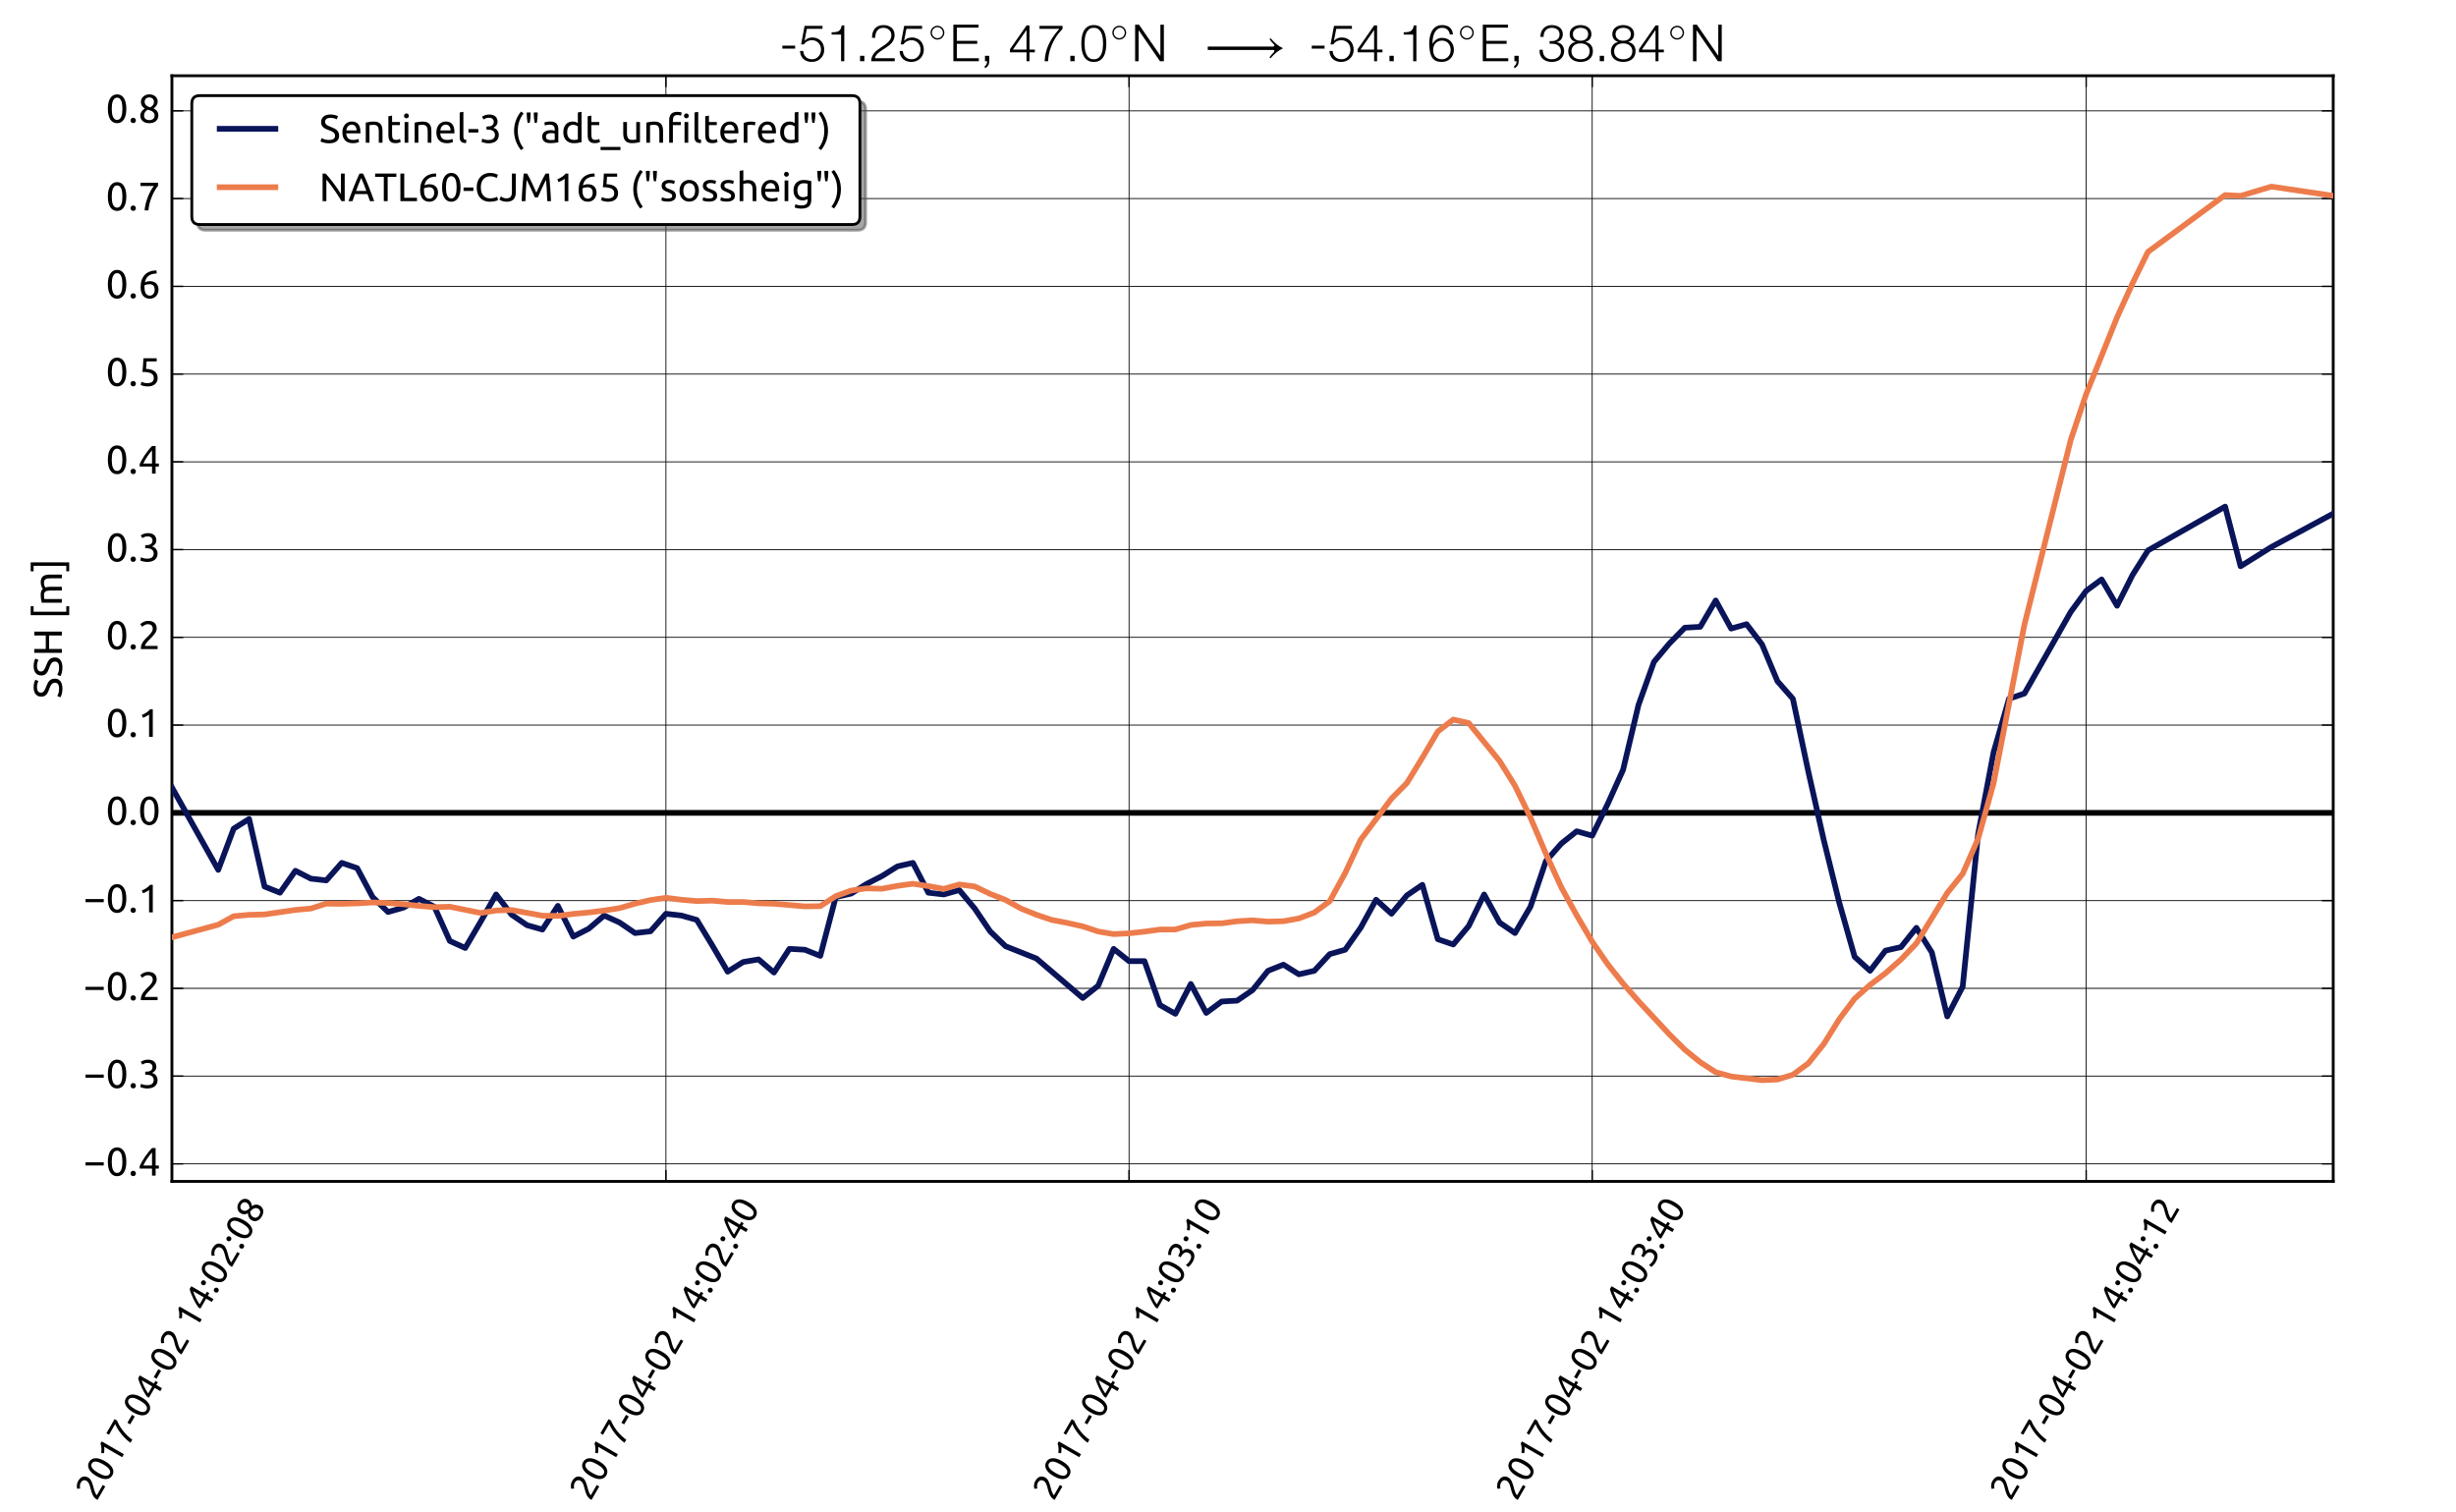<?xml version="1.0" encoding="utf-8" standalone="no"?>
<!DOCTYPE svg PUBLIC "-//W3C//DTD SVG 1.1//EN"
  "http://www.w3.org/Graphics/SVG/1.1/DTD/svg11.dtd">
<!-- Created with matplotlib (http://matplotlib.org/) -->
<svg height="532pt" version="1.1" viewBox="0 0 864 532" width="864pt" xmlns="http://www.w3.org/2000/svg" xmlns:xlink="http://www.w3.org/1999/xlink">
 <defs>
  <style type="text/css">
*{stroke-linecap:butt;stroke-linejoin:round;stroke-miterlimit:100000;}
  </style>
 </defs>
 <g id="figure_1">
  <g id="patch_1">
   <path d="M 0 532.8 
L 864 532.8 
L 864 0 
L 0 0 
z
" style="fill:#ffffff;"/>
  </g>
  <g id="axes_1">
   <g id="patch_2">
    <path d="M 60.48 415.584 
L 820.8 415.584 
L 820.8 26.64 
L 60.48 26.64 
z
" style="fill:#ffffff;"/>
   </g>
   <g id="line2d_1">
    <path clip-path="url(#padd3838f8a)" d="M 60.48 285.936 
L 820.8 285.936 
L 820.8 285.936 
" style="fill:none;stroke:#000000;stroke-linecap:square;stroke-width:2.0;"/>
   </g>
   <g id="patch_3">
    <path d="M 60.48 26.64 
L 820.8 26.64 
" style="fill:none;stroke:#000000;stroke-linecap:square;stroke-linejoin:miter;"/>
   </g>
   <g id="patch_4">
    <path d="M 820.8 415.584 
L 820.8 26.64 
" style="fill:none;stroke:#000000;stroke-linecap:square;stroke-linejoin:miter;"/>
   </g>
   <g id="patch_5">
    <path d="M 60.48 415.584 
L 820.8 415.584 
" style="fill:none;stroke:#000000;stroke-linecap:square;stroke-linejoin:miter;"/>
   </g>
   <g id="patch_6">
    <path d="M 60.48 415.584 
L 60.48 26.64 
" style="fill:none;stroke:#000000;stroke-linecap:square;stroke-linejoin:miter;"/>
   </g>
   <g id="matplotlib.axis_1">
    <g id="xtick_1">
     <g id="line2d_2">
      <path clip-path="url(#padd3838f8a)" d="M 60.48 415.584 
L 60.48 26.64 
" style="fill:none;stroke:#000000;stroke-linecap:square;stroke-width:0.3;"/>
     </g>
     <g id="line2d_3">
      <defs>
       <path d="M 0 0 
L 0 -4 
" id="m6150f5c94e" style="stroke:#000000;stroke-width:0.5;"/>
      </defs>
      <g>
       <use style="stroke:#000000;stroke-width:0.5;" x="60.48" xlink:href="#m6150f5c94e" y="415.584"/>
      </g>
     </g>
     <g id="line2d_4">
      <defs>
       <path d="M 0 0 
L 0 4 
" id="m0f66d778fb" style="stroke:#000000;stroke-width:0.5;"/>
      </defs>
      <g>
       <use style="stroke:#000000;stroke-width:0.5;" x="60.48" xlink:href="#m0f66d778fb" y="26.64"/>
      </g>
     </g>
     <g id="text_1">
      <!-- 2017-04-02 14:02:08 -->
      <defs>
       <path d="M 46.703 51.594 
Q 46.703 48 45.25 44.641 
Q 43.797 41.297 41.391 38.047 
Q 39 34.797 36 31.641 
Q 33 28.5 30 25.5 
Q 28.297 23.797 26.047 21.5 
Q 23.797 19.203 21.797 16.703 
Q 19.797 14.203 18.438 11.891 
Q 17.094 9.594 17.094 7.906 
L 49 7.906 
L 49 0 
L 7 0 
Q 6.906 0.594 6.906 1.188 
Q 6.906 1.797 6.906 2.297 
Q 6.906 7 8.453 11.047 
Q 10 15.094 12.5 18.688 
Q 15 22.297 18.094 25.5 
Q 21.203 28.703 24.203 31.703 
Q 26.703 34.094 28.953 36.438 
Q 31.203 38.797 32.953 41.141 
Q 34.703 43.5 35.75 46 
Q 36.797 48.5 36.797 51.297 
Q 36.797 54.297 35.844 56.391 
Q 34.906 58.5 33.297 59.891 
Q 31.703 61.297 29.547 61.938 
Q 27.406 62.594 25 62.594 
Q 22.094 62.594 19.688 61.797 
Q 17.297 61 15.391 59.953 
Q 13.5 58.906 12.203 57.75 
Q 10.906 56.594 10.203 56 
L 5.594 62.594 
Q 6.5 63.594 8.297 65.047 
Q 10.094 66.5 12.594 67.797 
Q 15.094 69.094 18.188 70 
Q 21.297 70.906 24.906 70.906 
Q 35.797 70.906 41.25 65.844 
Q 46.703 60.797 46.703 51.594 
" id="Ubuntu-32"/>
       <path id="Ubuntu-20"/>
       <path d="M 5 34.703 
Q 5 52.094 11.141 61.5 
Q 17.297 70.906 28.203 70.906 
Q 39.094 70.906 45.25 61.5 
Q 51.406 52.094 51.406 34.703 
Q 51.406 17.297 45.25 7.891 
Q 39.094 -1.5 28.203 -1.5 
Q 17.297 -1.5 11.141 7.891 
Q 5 17.297 5 34.703 
M 41.594 34.703 
Q 41.594 40.406 40.938 45.5 
Q 40.297 50.594 38.75 54.391 
Q 37.203 58.203 34.594 60.453 
Q 32 62.703 28.203 62.703 
Q 24.406 62.703 21.797 60.453 
Q 19.203 58.203 17.641 54.391 
Q 16.094 50.594 15.438 45.5 
Q 14.797 40.406 14.797 34.703 
Q 14.797 29 15.438 23.891 
Q 16.094 18.797 17.641 15 
Q 19.203 11.203 21.797 8.953 
Q 24.406 6.703 28.203 6.703 
Q 32 6.703 34.594 8.953 
Q 37.203 11.203 38.75 15 
Q 40.297 18.797 40.938 23.891 
Q 41.594 29 41.594 34.703 
" id="Ubuntu-30"/>
       <path d="M 9.297 55 
Q 15 57.203 20.391 60.641 
Q 25.797 64.094 30.297 69.297 
L 36.906 69.297 
L 36.906 0 
L 27.594 0 
L 27.594 56.406 
Q 26.406 55.297 24.656 54.094 
Q 22.906 52.906 20.844 51.797 
Q 18.797 50.703 16.547 49.703 
Q 14.297 48.703 12.203 48 
z
" id="Ubuntu-31"/>
       <path d="M 16.297 0 
Q 16.906 8 19.156 16.844 
Q 21.406 25.703 24.703 34.047 
Q 28 42.406 31.953 49.547 
Q 35.906 56.703 39.703 61.203 
L 6 61.203 
L 6 69.297 
L 50.094 69.297 
L 50.094 61.594 
Q 46.797 57.797 42.797 51.141 
Q 38.797 44.5 35.25 36.25 
Q 31.703 28 29.141 18.641 
Q 26.594 9.297 26 0 
z
" id="Ubuntu-37"/>
       <path d="M 4 24 
Q 5.906 28.406 9.203 34.25 
Q 12.5 40.094 16.641 46.297 
Q 20.797 52.5 25.547 58.5 
Q 30.297 64.5 35.094 69.297 
L 44 69.297 
L 44 25.297 
L 52.203 25.297 
L 52.203 17.703 
L 44 17.703 
L 44 0 
L 35 0 
L 35 17.703 
L 4 17.703 
z
M 35 58.297 
Q 32 55.094 28.953 51.141 
Q 25.906 47.203 23 42.891 
Q 20.094 38.594 17.547 34.094 
Q 15 29.594 13 25.297 
L 35 25.297 
z
" id="Ubuntu-34"/>
       <path d="M 50.906 18 
Q 50.906 13.797 49.453 10.25 
Q 48 6.703 45.141 4.047 
Q 42.297 1.406 38 -0.047 
Q 33.703 -1.5 28.094 -1.5 
Q 21.594 -1.5 17.25 0.344 
Q 12.906 2.203 10.297 5 
Q 7.703 7.797 6.594 11.141 
Q 5.5 14.5 5.5 17.5 
Q 5.5 20.406 6.453 23.047 
Q 7.406 25.703 8.953 28 
Q 10.5 30.297 12.547 32.141 
Q 14.594 34 16.906 35.406 
Q 7.094 41 7.094 51.906 
Q 7.094 55.703 8.594 59.141 
Q 10.094 62.594 12.844 65.188 
Q 15.594 67.797 19.5 69.344 
Q 23.406 70.906 28.203 70.906 
Q 33.797 70.906 37.797 69.203 
Q 41.797 67.5 44.344 64.844 
Q 46.906 62.203 48.047 59 
Q 49.203 55.797 49.203 52.797 
Q 49.203 49.906 48.344 47.344 
Q 47.5 44.797 46.047 42.594 
Q 44.594 40.406 42.75 38.703 
Q 40.906 37 38.906 35.703 
Q 50.703 30.094 50.906 18 
M 14.906 17.406 
Q 14.906 15.594 15.547 13.641 
Q 16.203 11.703 17.797 10.047 
Q 19.406 8.406 21.906 7.297 
Q 24.406 6.203 28.203 6.203 
Q 31.594 6.203 34.141 7.203 
Q 36.703 8.203 38.297 9.75 
Q 39.906 11.297 40.703 13.297 
Q 41.5 15.297 41.5 17.406 
Q 41.5 20.594 40.297 23 
Q 39.094 25.406 36.844 27.203 
Q 34.594 29 31.438 30.25 
Q 28.297 31.5 24.297 32.406 
Q 19.797 29.906 17.344 26.203 
Q 14.906 22.5 14.906 17.406 
M 39.906 52.906 
Q 39.906 54.406 39.25 56.203 
Q 38.594 58 37.188 59.547 
Q 35.797 61.094 33.594 62.141 
Q 31.406 63.203 28.203 63.203 
Q 25 63.203 22.75 62.203 
Q 20.5 61.203 19.094 59.641 
Q 17.703 58.094 17.047 56.25 
Q 16.406 54.406 16.406 52.594 
Q 16.406 50.406 17.203 48.203 
Q 18 46 19.703 44.094 
Q 21.406 42.203 24.156 40.703 
Q 26.906 39.203 30.703 38.297 
Q 34.906 40.797 37.406 44.141 
Q 39.906 47.5 39.906 52.906 
" id="Ubuntu-38"/>
       <path d="M 19 5.406 
Q 19 2.703 17.203 0.703 
Q 15.406 -1.297 12.297 -1.297 
Q 9.203 -1.297 7.391 0.703 
Q 5.594 2.703 5.594 5.406 
Q 5.594 8.094 7.391 10.094 
Q 9.203 12.094 12.297 12.094 
Q 15.406 12.094 17.203 10.094 
Q 19 8.094 19 5.406 
M 19 45.406 
Q 19 42.703 17.203 40.703 
Q 15.406 38.703 12.297 38.703 
Q 9.203 38.703 7.391 40.703 
Q 5.594 42.703 5.594 45.406 
Q 5.594 48.094 7.391 50.094 
Q 9.203 52.094 12.297 52.094 
Q 15.406 52.094 17.203 50.094 
Q 19 48.094 19 45.406 
" id="Ubuntu-3a"/>
       <path d="M 2.594 34.297 
L 27.297 34.297 
L 27.297 25.594 
L 2.594 25.594 
z
" id="Ubuntu-2d"/>
      </defs>
      <g transform="translate(33.849 528.405)rotate(-60.0)scale(0.13 -0.13)">
       <use xlink:href="#Ubuntu-32"/>
       <use x="56.4" xlink:href="#Ubuntu-30"/>
       <use x="112.8" xlink:href="#Ubuntu-31"/>
       <use x="169.2" xlink:href="#Ubuntu-37"/>
       <use x="225.6" xlink:href="#Ubuntu-2d"/>
       <use x="255.5" xlink:href="#Ubuntu-30"/>
       <use x="311.9" xlink:href="#Ubuntu-34"/>
       <use x="368.3" xlink:href="#Ubuntu-2d"/>
       <use x="398.2" xlink:href="#Ubuntu-30"/>
       <use x="454.6" xlink:href="#Ubuntu-32"/>
       <use x="511" xlink:href="#Ubuntu-20"/>
       <use x="534.1" xlink:href="#Ubuntu-31"/>
       <use x="590.5" xlink:href="#Ubuntu-34"/>
       <use x="646.9" xlink:href="#Ubuntu-3a"/>
       <use x="671.5" xlink:href="#Ubuntu-30"/>
       <use x="727.9" xlink:href="#Ubuntu-32"/>
       <use x="784.3" xlink:href="#Ubuntu-3a"/>
       <use x="808.9" xlink:href="#Ubuntu-30"/>
       <use x="865.3" xlink:href="#Ubuntu-38"/>
      </g>
     </g>
    </g>
    <g id="xtick_2">
     <g id="line2d_5">
      <path clip-path="url(#padd3838f8a)" d="M 234.267 415.584 
L 234.267 26.64 
" style="fill:none;stroke:#000000;stroke-linecap:square;stroke-width:0.3;"/>
     </g>
     <g id="line2d_6">
      <g>
       <use style="stroke:#000000;stroke-width:0.5;" x="234.267" xlink:href="#m6150f5c94e" y="415.584"/>
      </g>
     </g>
     <g id="line2d_7">
      <g>
       <use style="stroke:#000000;stroke-width:0.5;" x="234.267" xlink:href="#m0f66d778fb" y="26.64"/>
      </g>
     </g>
     <g id="text_2">
      <!-- 2017-04-02 14:02:40 -->
      <g transform="translate(207.636 528.405)rotate(-60.0)scale(0.13 -0.13)">
       <use xlink:href="#Ubuntu-32"/>
       <use x="56.4" xlink:href="#Ubuntu-30"/>
       <use x="112.8" xlink:href="#Ubuntu-31"/>
       <use x="169.2" xlink:href="#Ubuntu-37"/>
       <use x="225.6" xlink:href="#Ubuntu-2d"/>
       <use x="255.5" xlink:href="#Ubuntu-30"/>
       <use x="311.9" xlink:href="#Ubuntu-34"/>
       <use x="368.3" xlink:href="#Ubuntu-2d"/>
       <use x="398.2" xlink:href="#Ubuntu-30"/>
       <use x="454.6" xlink:href="#Ubuntu-32"/>
       <use x="511" xlink:href="#Ubuntu-20"/>
       <use x="534.1" xlink:href="#Ubuntu-31"/>
       <use x="590.5" xlink:href="#Ubuntu-34"/>
       <use x="646.9" xlink:href="#Ubuntu-3a"/>
       <use x="671.5" xlink:href="#Ubuntu-30"/>
       <use x="727.9" xlink:href="#Ubuntu-32"/>
       <use x="784.3" xlink:href="#Ubuntu-3a"/>
       <use x="808.9" xlink:href="#Ubuntu-34"/>
       <use x="865.3" xlink:href="#Ubuntu-30"/>
      </g>
     </g>
    </g>
    <g id="xtick_3">
     <g id="line2d_8">
      <path clip-path="url(#padd3838f8a)" d="M 397.193 415.584 
L 397.193 26.64 
" style="fill:none;stroke:#000000;stroke-linecap:square;stroke-width:0.3;"/>
     </g>
     <g id="line2d_9">
      <g>
       <use style="stroke:#000000;stroke-width:0.5;" x="397.193" xlink:href="#m6150f5c94e" y="415.584"/>
      </g>
     </g>
     <g id="line2d_10">
      <g>
       <use style="stroke:#000000;stroke-width:0.5;" x="397.193" xlink:href="#m0f66d778fb" y="26.64"/>
      </g>
     </g>
     <g id="text_3">
      <!-- 2017-04-02 14:03:10 -->
      <defs>
       <path d="M 22.594 6.797 
Q 31.5 6.797 35.344 10.297 
Q 39.203 13.797 39.203 19.703 
Q 39.203 23.5 37.594 26.094 
Q 36 28.703 33.391 30.25 
Q 30.797 31.797 27.344 32.438 
Q 23.906 33.094 20.297 33.094 
L 17.906 33.094 
L 17.906 40.703 
L 21.203 40.703 
Q 23.703 40.703 26.344 41.203 
Q 29 41.703 31.203 43 
Q 33.406 44.297 34.797 46.547 
Q 36.203 48.797 36.203 52.203 
Q 36.203 55 35.203 57 
Q 34.203 59 32.547 60.297 
Q 30.906 61.594 28.75 62.141 
Q 26.594 62.703 24.203 62.703 
Q 19.406 62.703 16.047 61.297 
Q 12.703 59.906 10.406 58.406 
L 6.797 65.5 
Q 8 66.297 9.844 67.25 
Q 11.703 68.203 14 69 
Q 16.297 69.797 18.938 70.344 
Q 21.594 70.906 24.5 70.906 
Q 30 70.906 34 69.547 
Q 38 68.203 40.594 65.75 
Q 43.203 63.297 44.5 59.938 
Q 45.797 56.594 45.797 52.703 
Q 45.797 47.297 42.688 43.438 
Q 39.594 39.594 35.203 37.594 
Q 37.906 36.797 40.406 35.297 
Q 42.906 33.797 44.75 31.5 
Q 46.594 29.203 47.75 26.203 
Q 48.906 23.203 48.906 19.5 
Q 48.906 15 47.344 11.141 
Q 45.797 7.297 42.547 4.5 
Q 39.297 1.703 34.391 0.094 
Q 29.5 -1.5 22.797 -1.5 
Q 20.203 -1.5 17.453 -1.094 
Q 14.703 -0.703 12.297 -0.094 
Q 9.906 0.5 8.094 1.094 
Q 6.297 1.703 5.5 2.094 
L 7.297 10.203 
Q 9 9.406 12.953 8.094 
Q 16.906 6.797 22.594 6.797 
" id="Ubuntu-33"/>
      </defs>
      <g transform="translate(370.562 528.405)rotate(-60.0)scale(0.13 -0.13)">
       <use xlink:href="#Ubuntu-32"/>
       <use x="56.4" xlink:href="#Ubuntu-30"/>
       <use x="112.8" xlink:href="#Ubuntu-31"/>
       <use x="169.2" xlink:href="#Ubuntu-37"/>
       <use x="225.6" xlink:href="#Ubuntu-2d"/>
       <use x="255.5" xlink:href="#Ubuntu-30"/>
       <use x="311.9" xlink:href="#Ubuntu-34"/>
       <use x="368.3" xlink:href="#Ubuntu-2d"/>
       <use x="398.2" xlink:href="#Ubuntu-30"/>
       <use x="454.6" xlink:href="#Ubuntu-32"/>
       <use x="511" xlink:href="#Ubuntu-20"/>
       <use x="534.1" xlink:href="#Ubuntu-31"/>
       <use x="590.5" xlink:href="#Ubuntu-34"/>
       <use x="646.9" xlink:href="#Ubuntu-3a"/>
       <use x="671.5" xlink:href="#Ubuntu-30"/>
       <use x="727.9" xlink:href="#Ubuntu-33"/>
       <use x="784.3" xlink:href="#Ubuntu-3a"/>
       <use x="808.9" xlink:href="#Ubuntu-31"/>
       <use x="865.3" xlink:href="#Ubuntu-30"/>
      </g>
     </g>
    </g>
    <g id="xtick_4">
     <g id="line2d_11">
      <path clip-path="url(#padd3838f8a)" d="M 560.119 415.584 
L 560.119 26.64 
" style="fill:none;stroke:#000000;stroke-linecap:square;stroke-width:0.3;"/>
     </g>
     <g id="line2d_12">
      <g>
       <use style="stroke:#000000;stroke-width:0.5;" x="560.119" xlink:href="#m6150f5c94e" y="415.584"/>
      </g>
     </g>
     <g id="line2d_13">
      <g>
       <use style="stroke:#000000;stroke-width:0.5;" x="560.119" xlink:href="#m0f66d778fb" y="26.64"/>
      </g>
     </g>
     <g id="text_4">
      <!-- 2017-04-02 14:03:40 -->
      <g transform="translate(533.487 528.405)rotate(-60.0)scale(0.13 -0.13)">
       <use xlink:href="#Ubuntu-32"/>
       <use x="56.4" xlink:href="#Ubuntu-30"/>
       <use x="112.8" xlink:href="#Ubuntu-31"/>
       <use x="169.2" xlink:href="#Ubuntu-37"/>
       <use x="225.6" xlink:href="#Ubuntu-2d"/>
       <use x="255.5" xlink:href="#Ubuntu-30"/>
       <use x="311.9" xlink:href="#Ubuntu-34"/>
       <use x="368.3" xlink:href="#Ubuntu-2d"/>
       <use x="398.2" xlink:href="#Ubuntu-30"/>
       <use x="454.6" xlink:href="#Ubuntu-32"/>
       <use x="511" xlink:href="#Ubuntu-20"/>
       <use x="534.1" xlink:href="#Ubuntu-31"/>
       <use x="590.5" xlink:href="#Ubuntu-34"/>
       <use x="646.9" xlink:href="#Ubuntu-3a"/>
       <use x="671.5" xlink:href="#Ubuntu-30"/>
       <use x="727.9" xlink:href="#Ubuntu-33"/>
       <use x="784.3" xlink:href="#Ubuntu-3a"/>
       <use x="808.9" xlink:href="#Ubuntu-34"/>
       <use x="865.3" xlink:href="#Ubuntu-30"/>
      </g>
     </g>
    </g>
    <g id="xtick_5">
     <g id="line2d_14">
      <path clip-path="url(#padd3838f8a)" d="M 733.906 415.584 
L 733.906 26.64 
" style="fill:none;stroke:#000000;stroke-linecap:square;stroke-width:0.3;"/>
     </g>
     <g id="line2d_15">
      <g>
       <use style="stroke:#000000;stroke-width:0.5;" x="733.906" xlink:href="#m6150f5c94e" y="415.584"/>
      </g>
     </g>
     <g id="line2d_16">
      <g>
       <use style="stroke:#000000;stroke-width:0.5;" x="733.906" xlink:href="#m0f66d778fb" y="26.64"/>
      </g>
     </g>
     <g id="text_5">
      <!-- 2017-04-02 14:04:12 -->
      <g transform="translate(707.275 528.405)rotate(-60.0)scale(0.13 -0.13)">
       <use xlink:href="#Ubuntu-32"/>
       <use x="56.4" xlink:href="#Ubuntu-30"/>
       <use x="112.8" xlink:href="#Ubuntu-31"/>
       <use x="169.2" xlink:href="#Ubuntu-37"/>
       <use x="225.6" xlink:href="#Ubuntu-2d"/>
       <use x="255.5" xlink:href="#Ubuntu-30"/>
       <use x="311.9" xlink:href="#Ubuntu-34"/>
       <use x="368.3" xlink:href="#Ubuntu-2d"/>
       <use x="398.2" xlink:href="#Ubuntu-30"/>
       <use x="454.6" xlink:href="#Ubuntu-32"/>
       <use x="511" xlink:href="#Ubuntu-20"/>
       <use x="534.1" xlink:href="#Ubuntu-31"/>
       <use x="590.5" xlink:href="#Ubuntu-34"/>
       <use x="646.9" xlink:href="#Ubuntu-3a"/>
       <use x="671.5" xlink:href="#Ubuntu-30"/>
       <use x="727.9" xlink:href="#Ubuntu-34"/>
       <use x="784.3" xlink:href="#Ubuntu-3a"/>
       <use x="808.9" xlink:href="#Ubuntu-31"/>
       <use x="865.3" xlink:href="#Ubuntu-32"/>
      </g>
     </g>
    </g>
   </g>
   <g id="matplotlib.axis_2">
    <g id="ytick_1">
     <g id="line2d_17">
      <path clip-path="url(#padd3838f8a)" d="M 60.48 409.41 
L 820.8 409.41 
" style="fill:none;stroke:#000000;stroke-linecap:square;stroke-width:0.3;"/>
     </g>
     <g id="line2d_18">
      <defs>
       <path d="M 0 0 
L 4 0 
" id="m710cc243a4" style="stroke:#000000;stroke-width:0.5;"/>
      </defs>
      <g>
       <use style="stroke:#000000;stroke-width:0.5;" x="60.48" xlink:href="#m710cc243a4" y="409.41"/>
      </g>
     </g>
     <g id="line2d_19">
      <defs>
       <path d="M 0 0 
L -4 0 
" id="mb9f7ed0844" style="stroke:#000000;stroke-width:0.5;"/>
      </defs>
      <g>
       <use style="stroke:#000000;stroke-width:0.5;" x="820.8" xlink:href="#mb9f7ed0844" y="409.41"/>
      </g>
     </g>
     <g id="text_6">
      <!-- −0.4 -->
      <defs>
       <path d="M 19 5.406 
Q 19 2.703 17.203 0.703 
Q 15.406 -1.297 12.297 -1.297 
Q 9.203 -1.297 7.391 0.703 
Q 5.594 2.703 5.594 5.406 
Q 5.594 8.094 7.391 10.094 
Q 9.203 12.094 12.297 12.094 
Q 15.406 12.094 17.203 10.094 
Q 19 8.094 19 5.406 
" id="Ubuntu-2e"/>
       <path d="M 5.297 33.406 
L 51.094 33.406 
L 51.094 25.5 
L 5.297 25.5 
z
" id="Ubuntu-2212"/>
      </defs>
      <g transform="translate(29.346 413.547)scale(0.14 -0.14)">
       <use xlink:href="#Ubuntu-2212"/>
       <use x="56.4" xlink:href="#Ubuntu-30"/>
       <use x="112.8" xlink:href="#Ubuntu-2e"/>
       <use x="137.4" xlink:href="#Ubuntu-34"/>
      </g>
     </g>
    </g>
    <g id="ytick_2">
     <g id="line2d_20">
      <path clip-path="url(#padd3838f8a)" d="M 60.48 378.542 
L 820.8 378.542 
" style="fill:none;stroke:#000000;stroke-linecap:square;stroke-width:0.3;"/>
     </g>
     <g id="line2d_21">
      <g>
       <use style="stroke:#000000;stroke-width:0.5;" x="60.48" xlink:href="#m710cc243a4" y="378.542"/>
      </g>
     </g>
     <g id="line2d_22">
      <g>
       <use style="stroke:#000000;stroke-width:0.5;" x="820.8" xlink:href="#mb9f7ed0844" y="378.542"/>
      </g>
     </g>
     <g id="text_7">
      <!-- −0.3 -->
      <g transform="translate(29.346 382.678)scale(0.14 -0.14)">
       <use xlink:href="#Ubuntu-2212"/>
       <use x="56.4" xlink:href="#Ubuntu-30"/>
       <use x="112.8" xlink:href="#Ubuntu-2e"/>
       <use x="137.4" xlink:href="#Ubuntu-33"/>
      </g>
     </g>
    </g>
    <g id="ytick_3">
     <g id="line2d_23">
      <path clip-path="url(#padd3838f8a)" d="M 60.48 347.673 
L 820.8 347.673 
" style="fill:none;stroke:#000000;stroke-linecap:square;stroke-width:0.3;"/>
     </g>
     <g id="line2d_24">
      <g>
       <use style="stroke:#000000;stroke-width:0.5;" x="60.48" xlink:href="#m710cc243a4" y="347.673"/>
      </g>
     </g>
     <g id="line2d_25">
      <g>
       <use style="stroke:#000000;stroke-width:0.5;" x="820.8" xlink:href="#mb9f7ed0844" y="347.673"/>
      </g>
     </g>
     <g id="text_8">
      <!-- −0.2 -->
      <g transform="translate(29.346 351.81)scale(0.14 -0.14)">
       <use xlink:href="#Ubuntu-2212"/>
       <use x="56.4" xlink:href="#Ubuntu-30"/>
       <use x="112.8" xlink:href="#Ubuntu-2e"/>
       <use x="137.4" xlink:href="#Ubuntu-32"/>
      </g>
     </g>
    </g>
    <g id="ytick_4">
     <g id="line2d_26">
      <path clip-path="url(#padd3838f8a)" d="M 60.48 316.805 
L 820.8 316.805 
" style="fill:none;stroke:#000000;stroke-linecap:square;stroke-width:0.3;"/>
     </g>
     <g id="line2d_27">
      <g>
       <use style="stroke:#000000;stroke-width:0.5;" x="60.48" xlink:href="#m710cc243a4" y="316.805"/>
      </g>
     </g>
     <g id="line2d_28">
      <g>
       <use style="stroke:#000000;stroke-width:0.5;" x="820.8" xlink:href="#mb9f7ed0844" y="316.805"/>
      </g>
     </g>
     <g id="text_9">
      <!-- −0.1 -->
      <g transform="translate(29.346 320.941)scale(0.14 -0.14)">
       <use xlink:href="#Ubuntu-2212"/>
       <use x="56.4" xlink:href="#Ubuntu-30"/>
       <use x="112.8" xlink:href="#Ubuntu-2e"/>
       <use x="137.4" xlink:href="#Ubuntu-31"/>
      </g>
     </g>
    </g>
    <g id="ytick_5">
     <g id="line2d_29">
      <path clip-path="url(#padd3838f8a)" d="M 60.48 285.936 
L 820.8 285.936 
" style="fill:none;stroke:#000000;stroke-linecap:square;stroke-width:0.3;"/>
     </g>
     <g id="line2d_30">
      <g>
       <use style="stroke:#000000;stroke-width:0.5;" x="60.48" xlink:href="#m710cc243a4" y="285.936"/>
      </g>
     </g>
     <g id="line2d_31">
      <g>
       <use style="stroke:#000000;stroke-width:0.5;" x="820.8" xlink:href="#mb9f7ed0844" y="285.936"/>
      </g>
     </g>
     <g id="text_10">
      <!-- 0.0 -->
      <g transform="translate(37.243 290.073)scale(0.14 -0.14)">
       <use xlink:href="#Ubuntu-30"/>
       <use x="56.4" xlink:href="#Ubuntu-2e"/>
       <use x="81" xlink:href="#Ubuntu-30"/>
      </g>
     </g>
    </g>
    <g id="ytick_6">
     <g id="line2d_32">
      <path clip-path="url(#padd3838f8a)" d="M 60.48 255.067 
L 820.8 255.067 
" style="fill:none;stroke:#000000;stroke-linecap:square;stroke-width:0.3;"/>
     </g>
     <g id="line2d_33">
      <g>
       <use style="stroke:#000000;stroke-width:0.5;" x="60.48" xlink:href="#m710cc243a4" y="255.067"/>
      </g>
     </g>
     <g id="line2d_34">
      <g>
       <use style="stroke:#000000;stroke-width:0.5;" x="820.8" xlink:href="#mb9f7ed0844" y="255.067"/>
      </g>
     </g>
     <g id="text_11">
      <!-- 0.1 -->
      <g transform="translate(37.243 259.204)scale(0.14 -0.14)">
       <use xlink:href="#Ubuntu-30"/>
       <use x="56.4" xlink:href="#Ubuntu-2e"/>
       <use x="81" xlink:href="#Ubuntu-31"/>
      </g>
     </g>
    </g>
    <g id="ytick_7">
     <g id="line2d_35">
      <path clip-path="url(#padd3838f8a)" d="M 60.48 224.199 
L 820.8 224.199 
" style="fill:none;stroke:#000000;stroke-linecap:square;stroke-width:0.3;"/>
     </g>
     <g id="line2d_36">
      <g>
       <use style="stroke:#000000;stroke-width:0.5;" x="60.48" xlink:href="#m710cc243a4" y="224.199"/>
      </g>
     </g>
     <g id="line2d_37">
      <g>
       <use style="stroke:#000000;stroke-width:0.5;" x="820.8" xlink:href="#mb9f7ed0844" y="224.199"/>
      </g>
     </g>
     <g id="text_12">
      <!-- 0.2 -->
      <g transform="translate(37.243 228.335)scale(0.14 -0.14)">
       <use xlink:href="#Ubuntu-30"/>
       <use x="56.4" xlink:href="#Ubuntu-2e"/>
       <use x="81" xlink:href="#Ubuntu-32"/>
      </g>
     </g>
    </g>
    <g id="ytick_8">
     <g id="line2d_38">
      <path clip-path="url(#padd3838f8a)" d="M 60.48 193.33 
L 820.8 193.33 
" style="fill:none;stroke:#000000;stroke-linecap:square;stroke-width:0.3;"/>
     </g>
     <g id="line2d_39">
      <g>
       <use style="stroke:#000000;stroke-width:0.5;" x="60.48" xlink:href="#m710cc243a4" y="193.33"/>
      </g>
     </g>
     <g id="line2d_40">
      <g>
       <use style="stroke:#000000;stroke-width:0.5;" x="820.8" xlink:href="#mb9f7ed0844" y="193.33"/>
      </g>
     </g>
     <g id="text_13">
      <!-- 0.3 -->
      <g transform="translate(37.243 197.467)scale(0.14 -0.14)">
       <use xlink:href="#Ubuntu-30"/>
       <use x="56.4" xlink:href="#Ubuntu-2e"/>
       <use x="81" xlink:href="#Ubuntu-33"/>
      </g>
     </g>
    </g>
    <g id="ytick_9">
     <g id="line2d_41">
      <path clip-path="url(#padd3838f8a)" d="M 60.48 162.462 
L 820.8 162.462 
" style="fill:none;stroke:#000000;stroke-linecap:square;stroke-width:0.3;"/>
     </g>
     <g id="line2d_42">
      <g>
       <use style="stroke:#000000;stroke-width:0.5;" x="60.48" xlink:href="#m710cc243a4" y="162.462"/>
      </g>
     </g>
     <g id="line2d_43">
      <g>
       <use style="stroke:#000000;stroke-width:0.5;" x="820.8" xlink:href="#mb9f7ed0844" y="162.462"/>
      </g>
     </g>
     <g id="text_14">
      <!-- 0.4 -->
      <g transform="translate(37.243 166.598)scale(0.14 -0.14)">
       <use xlink:href="#Ubuntu-30"/>
       <use x="56.4" xlink:href="#Ubuntu-2e"/>
       <use x="81" xlink:href="#Ubuntu-34"/>
      </g>
     </g>
    </g>
    <g id="ytick_10">
     <g id="line2d_44">
      <path clip-path="url(#padd3838f8a)" d="M 60.48 131.593 
L 820.8 131.593 
" style="fill:none;stroke:#000000;stroke-linecap:square;stroke-width:0.3;"/>
     </g>
     <g id="line2d_45">
      <g>
       <use style="stroke:#000000;stroke-width:0.5;" x="60.48" xlink:href="#m710cc243a4" y="131.593"/>
      </g>
     </g>
     <g id="line2d_46">
      <g>
       <use style="stroke:#000000;stroke-width:0.5;" x="820.8" xlink:href="#mb9f7ed0844" y="131.593"/>
      </g>
     </g>
     <g id="text_15">
      <!-- 0.5 -->
      <defs>
       <path d="M 19.906 42.594 
Q 35 42 42.047 36 
Q 49.094 30 49.094 19.703 
Q 49.094 15.094 47.547 11.188 
Q 46 7.297 42.844 4.5 
Q 39.703 1.703 34.891 0.094 
Q 30.094 -1.5 23.5 -1.5 
Q 20.906 -1.5 18.203 -1.094 
Q 15.5 -0.703 13.203 -0.094 
Q 10.906 0.5 9.094 1.094 
Q 7.297 1.703 6.5 2.094 
L 8.297 10.203 
Q 10 9.406 13.844 8.094 
Q 17.703 6.797 23.297 6.797 
Q 27.797 6.797 30.844 7.797 
Q 33.906 8.797 35.797 10.5 
Q 37.703 12.203 38.547 14.453 
Q 39.406 16.703 39.406 19.203 
Q 39.406 23 38.094 25.953 
Q 36.797 28.906 33.5 30.906 
Q 30.203 32.906 24.703 33.953 
Q 19.203 35 10.797 35 
Q 11.406 39.906 11.75 44.203 
Q 12.094 48.5 12.391 52.594 
Q 12.703 56.703 12.891 60.75 
Q 13.094 64.797 13.297 69.297 
L 46.703 69.297 
L 46.703 61.406 
L 21.406 61.406 
Q 21.297 59.906 21.094 57.344 
Q 20.906 54.797 20.703 52.047 
Q 20.5 49.297 20.297 46.688 
Q 20.094 44.094 19.906 42.594 
" id="Ubuntu-35"/>
      </defs>
      <g transform="translate(37.243 135.73)scale(0.14 -0.14)">
       <use xlink:href="#Ubuntu-30"/>
       <use x="56.4" xlink:href="#Ubuntu-2e"/>
       <use x="81" xlink:href="#Ubuntu-35"/>
      </g>
     </g>
    </g>
    <g id="ytick_11">
     <g id="line2d_47">
      <path clip-path="url(#padd3838f8a)" d="M 60.48 100.725 
L 820.8 100.725 
" style="fill:none;stroke:#000000;stroke-linecap:square;stroke-width:0.3;"/>
     </g>
     <g id="line2d_48">
      <g>
       <use style="stroke:#000000;stroke-width:0.5;" x="60.48" xlink:href="#m710cc243a4" y="100.725"/>
      </g>
     </g>
     <g id="line2d_49">
      <g>
       <use style="stroke:#000000;stroke-width:0.5;" x="820.8" xlink:href="#mb9f7ed0844" y="100.725"/>
      </g>
     </g>
     <g id="text_16">
      <!-- 0.6 -->
      <defs>
       <path d="M 6.297 27.797 
Q 6.297 37.906 9.094 45.656 
Q 11.906 53.406 17.047 58.703 
Q 22.203 64 29.547 66.75 
Q 36.906 69.5 46.094 69.594 
L 46.797 61.797 
Q 40.906 61.703 36.047 60.5 
Q 31.203 59.297 27.391 56.688 
Q 23.594 54.094 21 49.938 
Q 18.406 45.797 17.094 39.703 
Q 19.703 40.906 22.953 41.703 
Q 26.203 42.5 29.703 42.5 
Q 35.594 42.5 39.688 40.703 
Q 43.797 38.906 46.391 35.953 
Q 49 33 50.141 29.141 
Q 51.297 25.297 51.297 21.094 
Q 51.297 17.297 50 13.297 
Q 48.703 9.297 46.047 6 
Q 43.406 2.703 39.297 0.594 
Q 35.203 -1.5 29.594 -1.5 
Q 18.203 -1.5 12.25 6.297 
Q 6.297 14.094 6.297 27.797 
M 28.703 34.906 
Q 25.203 34.906 22.203 34.25 
Q 19.203 33.594 16.203 32.297 
Q 16.094 31.203 16.047 30.047 
Q 16 28.906 16 27.797 
Q 16 23.406 16.594 19.5 
Q 17.203 15.594 18.75 12.641 
Q 20.297 9.703 22.891 7.953 
Q 25.5 6.203 29.5 6.203 
Q 32.797 6.203 35.094 7.594 
Q 37.406 9 38.906 11.203 
Q 40.406 13.406 41.047 15.953 
Q 41.703 18.5 41.703 20.906 
Q 41.703 27.703 38.453 31.297 
Q 35.203 34.906 28.703 34.906 
" id="Ubuntu-36"/>
      </defs>
      <g transform="translate(37.243 104.861)scale(0.14 -0.14)">
       <use xlink:href="#Ubuntu-30"/>
       <use x="56.4" xlink:href="#Ubuntu-2e"/>
       <use x="81" xlink:href="#Ubuntu-36"/>
      </g>
     </g>
    </g>
    <g id="ytick_12">
     <g id="line2d_50">
      <path clip-path="url(#padd3838f8a)" d="M 60.48 69.856 
L 820.8 69.856 
" style="fill:none;stroke:#000000;stroke-linecap:square;stroke-width:0.3;"/>
     </g>
     <g id="line2d_51">
      <g>
       <use style="stroke:#000000;stroke-width:0.5;" x="60.48" xlink:href="#m710cc243a4" y="69.856"/>
      </g>
     </g>
     <g id="line2d_52">
      <g>
       <use style="stroke:#000000;stroke-width:0.5;" x="820.8" xlink:href="#mb9f7ed0844" y="69.856"/>
      </g>
     </g>
     <g id="text_17">
      <!-- 0.7 -->
      <g transform="translate(37.243 73.993)scale(0.14 -0.14)">
       <use xlink:href="#Ubuntu-30"/>
       <use x="56.4" xlink:href="#Ubuntu-2e"/>
       <use x="81" xlink:href="#Ubuntu-37"/>
      </g>
     </g>
    </g>
    <g id="ytick_13">
     <g id="line2d_53">
      <path clip-path="url(#padd3838f8a)" d="M 60.48 38.987 
L 820.8 38.987 
" style="fill:none;stroke:#000000;stroke-linecap:square;stroke-width:0.3;"/>
     </g>
     <g id="line2d_54">
      <g>
       <use style="stroke:#000000;stroke-width:0.5;" x="60.48" xlink:href="#m710cc243a4" y="38.987"/>
      </g>
     </g>
     <g id="line2d_55">
      <g>
       <use style="stroke:#000000;stroke-width:0.5;" x="820.8" xlink:href="#mb9f7ed0844" y="38.987"/>
      </g>
     </g>
     <g id="text_18">
      <!-- 0.8 -->
      <g transform="translate(37.243 43.124)scale(0.14 -0.14)">
       <use xlink:href="#Ubuntu-30"/>
       <use x="56.4" xlink:href="#Ubuntu-2e"/>
       <use x="81" xlink:href="#Ubuntu-38"/>
      </g>
     </g>
    </g>
    <g id="text_19">
     <!-- SSH [m] -->
     <defs>
      <path d="M 23.297 -18.5 
L 0.797 -18.5 
L 0.797 -11.203 
L 14.594 -11.203 
L 14.594 71 
L 0.797 71 
L 0.797 78.297 
L 23.297 78.297 
z
" id="Ubuntu-5d"/>
      <path d="M 8 50.5 
Q 11.203 51.297 16.453 52.188 
Q 21.703 53.094 28.594 53.094 
Q 33.594 53.094 37 51.75 
Q 40.406 50.406 42.703 47.797 
Q 43.406 48.297 44.906 49.188 
Q 46.406 50.094 48.594 50.938 
Q 50.797 51.797 53.5 52.438 
Q 56.203 53.094 59.297 53.094 
Q 65.297 53.094 69.094 51.344 
Q 72.906 49.594 75.047 46.391 
Q 77.203 43.203 77.953 38.797 
Q 78.703 34.406 78.703 29.203 
L 78.703 0 
L 69.406 0 
L 69.406 27.203 
Q 69.406 31.797 68.953 35.094 
Q 68.5 38.406 67.25 40.594 
Q 66 42.797 63.844 43.844 
Q 61.703 44.906 58.297 44.906 
Q 53.594 44.906 50.547 43.656 
Q 47.5 42.406 46.406 41.406 
Q 47.203 38.797 47.594 35.688 
Q 48 32.594 48 29.203 
L 48 0 
L 38.703 0 
L 38.703 27.203 
Q 38.703 31.797 38.203 35.094 
Q 37.703 38.406 36.453 40.594 
Q 35.203 42.797 33.047 43.844 
Q 30.906 44.906 27.594 44.906 
Q 26.203 44.906 24.594 44.797 
Q 23 44.703 21.547 44.547 
Q 20.094 44.406 18.891 44.203 
Q 17.703 44 17.297 43.906 
L 17.297 0 
L 8 0 
z
" id="Ubuntu-6d"/>
      <path d="M 52.203 69.297 
L 61.906 69.297 
L 61.906 0 
L 52.203 0 
L 52.203 32 
L 18.297 32 
L 18.297 0 
L 8.594 0 
L 8.594 69.297 
L 18.297 69.297 
L 18.297 40.406 
L 52.203 40.406 
z
" id="Ubuntu-48"/>
      <path d="M 9.594 78.297 
L 32.094 78.297 
L 32.094 71 
L 18.297 71 
L 18.297 -11.203 
L 32.094 -11.203 
L 32.094 -18.5 
L 9.594 -18.5 
z
" id="Ubuntu-5b"/>
      <path d="M 24.703 6.906 
Q 39.906 6.906 39.906 17.297 
Q 39.906 20.5 38.547 22.75 
Q 37.203 25 34.891 26.641 
Q 32.594 28.297 29.641 29.5 
Q 26.703 30.703 23.406 31.906 
Q 19.594 33.203 16.188 34.844 
Q 12.797 36.5 10.297 38.75 
Q 7.797 41 6.344 44.094 
Q 4.906 47.203 4.906 51.594 
Q 4.906 60.703 11.094 65.797 
Q 17.297 70.906 28.203 70.906 
Q 34.5 70.906 39.641 69.547 
Q 44.797 68.203 47.203 66.594 
L 44.094 58.703 
Q 42 60 37.844 61.25 
Q 33.703 62.5 28.203 62.5 
Q 25.406 62.5 23 61.891 
Q 20.594 61.297 18.797 60.094 
Q 17 58.906 15.953 57.047 
Q 14.906 55.203 14.906 52.703 
Q 14.906 49.906 16 48 
Q 17.094 46.094 19.094 44.641 
Q 21.094 43.203 23.75 42 
Q 26.406 40.797 29.594 39.594 
Q 34.094 37.797 37.844 36 
Q 41.594 34.203 44.344 31.703 
Q 47.094 29.203 48.594 25.75 
Q 50.094 22.297 50.094 17.406 
Q 50.094 8.297 43.438 3.391 
Q 36.797 -1.5 24.703 -1.5 
Q 20.594 -1.5 17.141 -0.953 
Q 13.703 -0.406 11 0.344 
Q 8.297 1.094 6.344 1.938 
Q 4.406 2.797 3.297 3.406 
L 6.203 11.406 
Q 8.5 10.094 13.203 8.5 
Q 17.906 6.906 24.703 6.906 
" id="Ubuntu-53"/>
     </defs>
     <g transform="translate(21.756 245.745)rotate(-90.0)scale(0.14 -0.14)">
      <use xlink:href="#Ubuntu-53"/>
      <use x="53.2" xlink:href="#Ubuntu-53"/>
      <use x="106.4" xlink:href="#Ubuntu-48"/>
      <use x="176.9" xlink:href="#Ubuntu-20"/>
      <use x="200" xlink:href="#Ubuntu-5b"/>
      <use x="232.9" xlink:href="#Ubuntu-6d"/>
      <use x="319" xlink:href="#Ubuntu-5d"/>
     </g>
    </g>
   </g>
   <g id="text_20">
    <!-- -51.25$^{\circ}$E, 47.0$^{\circ}$N  $\longrightarrow$ -54.16$^{\circ}$E, 38.84$^{\circ}$N -->
    <defs>
     <path d="M 6 24.594 
L 31 24.594 
L 31 30.406 
L 6 30.406 
z
" id="HelveticaNeue-Light-2d"/>
     <path d="M 9.703 0 
L 18.094 0 
L 18.094 10.594 
L 9.703 10.594 
z
" id="HelveticaNeue-Light-2e"/>
     <path d="M 7.203 71.406 
L 7.203 0 
L 57 0 
L 57 5.797 
L 14 5.797 
L 14 34 
L 53.797 34 
L 53.797 39.797 
L 14 39.797 
L 14 65.594 
L 56.5 65.594 
L 56.5 71.406 
z
" id="HelveticaNeue-Light-45"/>
     <path d="M 25 5.609 
Q 19.828 5.609 15.359 8.219 
Q 10.891 10.844 8.25 15.375 
Q 5.609 19.922 5.609 25 
Q 5.609 30.078 8.25 34.609 
Q 10.891 39.156 15.359 41.766 
Q 19.828 44.391 25 44.391 
Q 30.172 44.391 34.609 41.75 
Q 39.062 39.109 41.672 34.594 
Q 44.281 30.078 44.281 25 
Q 44.281 19.922 41.672 15.406 
Q 39.062 10.891 34.609 8.25 
Q 30.172 5.609 25 5.609 
M 25 9.625 
Q 31.25 9.625 35.766 14.188 
Q 40.281 18.75 40.281 25 
Q 40.281 29 38.203 32.594 
Q 36.141 36.188 32.625 38.281 
Q 29.109 40.375 25 40.375 
Q 21.922 40.375 19.141 39.172 
Q 16.359 37.984 14.156 35.781 
Q 11.969 33.594 10.797 30.828 
Q 9.625 28.078 9.625 25 
Q 9.625 18.75 14.141 14.188 
Q 18.656 9.625 25 9.625 
" id="Cmsy10-b1"/>
     <path d="M 18.094 10.594 
L 9.703 10.594 
L 9.703 0 
L 13.906 0 
Q 14 -1.094 13.75 -2.547 
Q 13.5 -4 12.891 -5.344 
Q 12.297 -6.703 11.391 -7.797 
Q 10.5 -8.906 9.297 -9.297 
L 9.297 -13.594 
Q 11.5 -13 13.141 -11.594 
Q 14.797 -10.203 15.891 -8.344 
Q 17 -6.5 17.547 -4.344 
Q 18.094 -2.203 18.094 0 
z
" id="HelveticaNeue-Light-2c"/>
     <path d="M 151.906 25.797 
L 151.906 24.797 
Q 140.406 19.906 128.094 5.703 
L 126.094 7.594 
Q 128.906 11.594 134.297 17.203 
Q 135.703 18.594 135.703 20 
Q 135.703 22 133.094 22 
L 5.5 22 
L 5.5 28.594 
L 133.203 28.594 
Q 134 28.594 134.891 29.344 
Q 135.797 30.094 135.797 30.797 
Q 135.797 31.906 134.406 33.297 
Q 129.5 38 126.203 43 
L 128.203 44.906 
Q 140.703 30.5 151.906 25.797 
" id="STIXGeneral-Regular-27f6"/>
     <path d="M 9.594 22.297 
L 3.297 22.297 
Q 2.906 16.594 4.547 12.188 
Q 6.203 7.797 9.453 4.797 
Q 12.703 1.797 17.25 0.188 
Q 21.797 -1.406 27.203 -1.406 
Q 32 -1.406 36.391 -0.047 
Q 40.797 1.297 44.094 4 
Q 47.406 6.703 49.344 10.641 
Q 51.297 14.594 51.297 19.797 
Q 51.297 26.703 47.547 31.344 
Q 43.797 36 36.906 37.094 
L 36.906 37.297 
Q 42.594 38.703 45.641 42.891 
Q 48.703 47.094 48.703 52.797 
Q 48.703 57.5 46.844 60.844 
Q 45 64.203 41.953 66.344 
Q 38.906 68.5 35 69.547 
Q 31.094 70.594 27 70.594 
Q 21.906 70.594 17.797 68.844 
Q 13.703 67.094 10.844 64.047 
Q 8 61 6.453 56.797 
Q 4.906 52.594 4.906 47.594 
L 11.203 47.594 
Q 11.094 51.5 12.094 54.75 
Q 13.094 58 15.141 60.344 
Q 17.203 62.703 20.203 64 
Q 23.203 65.297 27.094 65.297 
Q 30.297 65.297 33.047 64.547 
Q 35.797 63.797 37.891 62.141 
Q 40 60.5 41.203 58.047 
Q 42.406 55.594 42.406 52.094 
Q 42.406 48.797 41.094 46.391 
Q 39.797 44 37.75 42.453 
Q 35.703 40.906 33.141 40.156 
Q 30.594 39.406 28.203 39.406 
L 22.906 39.406 
L 22.906 34.094 
L 28.203 34.094 
Q 31.703 34.094 34.75 33.188 
Q 37.797 32.297 40.094 30.438 
Q 42.406 28.594 43.703 25.844 
Q 45 23.094 45 19.297 
Q 45 15.594 43.5 12.688 
Q 42 9.797 39.5 7.797 
Q 37 5.797 33.797 4.797 
Q 30.594 3.797 27.094 3.797 
Q 22.906 3.797 19.547 5.141 
Q 16.203 6.5 13.953 8.891 
Q 11.703 11.297 10.547 14.688 
Q 9.406 18.094 9.594 22.297 
" id="HelveticaNeue-Light-33"/>
     <path d="M 49.703 0 
L 49.703 5.797 
L 10.797 5.797 
Q 11.406 9.297 13.797 12.25 
Q 16.203 15.203 19.344 17.703 
Q 22.5 20.203 25.891 22.25 
Q 29.297 24.297 31.797 26 
Q 35.297 28.203 38.438 30.75 
Q 41.594 33.297 44.047 36.297 
Q 46.5 39.297 47.953 42.891 
Q 49.406 46.5 49.406 50.906 
Q 49.406 55.797 47.75 59.5 
Q 46.094 63.203 43.141 65.641 
Q 40.203 68.094 36.25 69.344 
Q 32.297 70.594 27.703 70.594 
Q 22 70.594 17.75 68.75 
Q 13.5 66.906 10.703 63.594 
Q 7.906 60.297 6.547 55.75 
Q 5.203 51.203 5.297 45.797 
L 11.594 45.797 
Q 11.5 49.703 12.344 53.203 
Q 13.203 56.703 15.094 59.391 
Q 17 62.094 20.047 63.688 
Q 23.094 65.297 27.406 65.297 
Q 30.594 65.297 33.438 64.344 
Q 36.297 63.406 38.438 61.547 
Q 40.594 59.703 41.844 57.047 
Q 43.094 54.406 43.094 51 
Q 43.094 46.797 41.641 43.75 
Q 40.203 40.703 37.297 37.797 
Q 34.406 34.906 30.75 32.344 
Q 27.094 29.797 23.391 27.344 
Q 19.703 24.906 16.203 22.25 
Q 12.703 19.594 9.891 16.391 
Q 7.094 13.203 5.391 9.203 
Q 3.703 5.203 3.594 0 
z
" id="HelveticaNeue-Light-32"/>
     <path d="M 9.703 56.5 
L 9.703 52 
L 28.203 52 
L 28.203 0 
L 34.5 0 
L 34.5 70 
L 29.406 70 
Q 28.703 65.203 27.047 62.547 
Q 25.406 59.906 22.953 58.594 
Q 20.5 57.297 17.141 56.938 
Q 13.797 56.594 9.703 56.5 
" id="HelveticaNeue-Light-31"/>
     <path d="M 27.797 70.594 
Q 20.203 70.594 15.391 67.25 
Q 10.594 63.906 7.938 58.703 
Q 5.297 53.5 4.344 47.094 
Q 3.406 40.703 3.406 34.5 
Q 3.406 28.406 4.344 22 
Q 5.297 15.594 7.938 10.391 
Q 10.594 5.203 15.391 1.891 
Q 20.203 -1.406 27.797 -1.406 
Q 35.5 -1.406 40.25 1.891 
Q 45 5.203 47.641 10.391 
Q 50.297 15.594 51.25 22 
Q 52.203 28.406 52.203 34.594 
Q 52.203 40.703 51.25 47.094 
Q 50.297 53.5 47.641 58.703 
Q 45 63.906 40.25 67.25 
Q 35.5 70.594 27.797 70.594 
M 27.797 65.297 
Q 33.797 65.297 37.391 62.188 
Q 41 59.094 42.844 54.5 
Q 44.703 49.906 45.297 44.5 
Q 45.906 39.094 45.906 34.594 
Q 45.906 30 45.297 24.641 
Q 44.703 19.297 42.844 14.641 
Q 41 10 37.391 6.891 
Q 33.797 3.797 27.797 3.797 
Q 21.797 3.797 18.188 6.891 
Q 14.594 10 12.75 14.641 
Q 10.906 19.297 10.297 24.641 
Q 9.703 30 9.703 34.594 
Q 9.703 39.094 10.297 44.5 
Q 10.906 49.906 12.75 54.5 
Q 14.594 59.094 18.188 62.188 
Q 21.797 65.297 27.797 65.297 
" id="HelveticaNeue-Light-30"/>
     <path id="HelveticaNeue-Light-20"/>
     <path d="M 44.203 52.297 
L 50.5 52.297 
Q 49.406 61.594 43.906 66.094 
Q 38.406 70.594 29 70.594 
Q 23.297 70.594 19.188 68.594 
Q 15.094 66.594 12.344 63.391 
Q 9.594 60.203 7.938 56.25 
Q 6.297 52.297 5.391 48.438 
Q 4.5 44.594 4.25 41.188 
Q 4 37.797 4 35.703 
Q 4 25.406 5.453 18.344 
Q 6.906 11.297 9.906 6.891 
Q 12.906 2.5 17.5 0.547 
Q 22.094 -1.406 28.5 -1.406 
Q 33.703 -1.406 38.047 0.344 
Q 42.406 2.094 45.547 5.25 
Q 48.703 8.406 50.453 12.75 
Q 52.203 17.094 52.203 22.203 
Q 52.203 27.297 50.547 31.594 
Q 48.906 35.906 45.906 39 
Q 42.906 42.094 38.656 43.844 
Q 34.406 45.594 29.094 45.594 
Q 23.094 45.594 18.047 42.391 
Q 13 39.203 10.5 34 
L 10.297 34 
Q 10.297 38.797 11 44.25 
Q 11.703 49.703 13.797 54.391 
Q 15.906 59.094 19.703 62.188 
Q 23.5 65.297 29.594 65.297 
Q 35.703 65.297 39.547 61.688 
Q 43.406 58.094 44.203 52.297 
M 29 40.297 
Q 33 40.297 36.141 38.844 
Q 39.297 37.406 41.438 34.906 
Q 43.594 32.406 44.75 29 
Q 45.906 25.594 45.906 21.797 
Q 45.906 18.203 44.703 14.891 
Q 43.5 11.594 41.25 9.141 
Q 39 6.703 35.953 5.25 
Q 32.906 3.797 29.094 3.797 
Q 24.5 3.797 21.203 5.188 
Q 17.906 6.594 15.75 9.047 
Q 13.594 11.5 12.594 14.797 
Q 11.594 18.094 11.594 21.797 
Q 11.594 25.703 12.75 29.047 
Q 13.906 32.406 16.156 34.906 
Q 18.406 37.406 21.656 38.844 
Q 24.906 40.297 29 40.297 
" id="HelveticaNeue-Light-36"/>
     <path d="M 9.906 20 
L 3.594 20 
Q 3.703 15 5.5 11 
Q 7.297 7 10.344 4.25 
Q 13.406 1.5 17.547 0.047 
Q 21.703 -1.406 26.594 -1.406 
Q 31.594 -1.406 36.047 0.344 
Q 40.5 2.094 43.797 5.25 
Q 47.094 8.406 49 12.75 
Q 50.906 17.094 50.906 22.203 
Q 50.906 27.5 49.25 31.953 
Q 47.594 36.406 44.547 39.594 
Q 41.5 42.797 37.141 44.594 
Q 32.797 46.406 27.406 46.406 
Q 23.203 46.406 19.203 44.703 
Q 15.203 43 12.594 39.906 
L 12.406 40.094 
L 16.906 63.297 
L 47.5 63.297 
L 47.5 69.094 
L 12.5 69.094 
L 5.703 32.797 
L 11.094 32.797 
Q 13.703 36.797 17.797 38.938 
Q 21.906 41.094 26.703 41.094 
Q 30.594 41.094 33.891 39.688 
Q 37.203 38.297 39.547 35.844 
Q 41.906 33.406 43.25 30.094 
Q 44.594 26.797 44.594 22.906 
Q 44.594 19.094 43.391 15.641 
Q 42.203 12.203 39.891 9.547 
Q 37.594 6.906 34.391 5.344 
Q 31.203 3.797 27.094 3.797 
Q 23.5 3.797 20.391 4.938 
Q 17.297 6.094 15 8.25 
Q 12.703 10.406 11.344 13.406 
Q 10 16.406 9.906 20 
" id="HelveticaNeue-Light-35"/>
     <path d="M 35.297 22.703 
L 8.703 22.703 
L 35.094 60.797 
L 35.297 60.797 
z
M 3 23.5 
L 3 17.406 
L 35.297 17.406 
L 35.297 0 
L 41.094 0 
L 41.094 17.406 
L 51.594 17.406 
L 51.594 22.703 
L 41.094 22.703 
L 41.094 70 
L 35.406 70 
z
" id="HelveticaNeue-Light-34"/>
     <path d="M 5.094 69.094 
L 5.094 63.297 
L 43.797 63.297 
Q 36.5 55 31.344 47.391 
Q 26.203 39.797 22.75 32.25 
Q 19.297 24.703 17.438 16.797 
Q 15.594 8.906 15 0 
L 21.797 0 
Q 22.406 12.203 25.656 22.344 
Q 28.906 32.5 33.25 40.453 
Q 37.594 48.406 42.188 54.156 
Q 46.797 59.906 50.094 63.297 
L 50.094 69.094 
z
" id="HelveticaNeue-Light-37"/>
     <path d="M 27.797 40.094 
Q 25 40 22.297 40.703 
Q 19.594 41.406 17.5 43 
Q 15.406 44.594 14.094 47.094 
Q 12.797 49.594 12.797 53.094 
Q 12.797 56.094 14.047 58.391 
Q 15.297 60.703 17.391 62.203 
Q 19.5 63.703 22.203 64.5 
Q 24.906 65.297 27.797 65.297 
Q 31 65.297 33.703 64.5 
Q 36.406 63.703 38.406 62.203 
Q 40.406 60.703 41.547 58.391 
Q 42.703 56.094 42.703 53.094 
Q 42.703 49.703 41.453 47.203 
Q 40.203 44.703 38.141 43.094 
Q 36.094 41.5 33.391 40.75 
Q 30.703 40 27.797 40.094 
M 49 53.094 
Q 49 57.594 47.141 60.891 
Q 45.297 64.203 42.25 66.344 
Q 39.203 68.5 35.391 69.547 
Q 31.594 70.594 27.703 70.594 
Q 23.797 70.594 20 69.547 
Q 16.203 68.5 13.203 66.344 
Q 10.203 64.203 8.344 60.891 
Q 6.5 57.594 6.5 53.094 
Q 6.5 47.297 9.453 43.344 
Q 12.406 39.406 17.906 37.703 
L 17.906 37.5 
Q 11.297 36.297 7.594 31.391 
Q 3.906 26.5 3.703 19.594 
Q 3.703 14.297 5.594 10.344 
Q 7.5 6.406 10.797 3.797 
Q 14.094 1.203 18.5 -0.094 
Q 22.906 -1.406 27.797 -1.406 
Q 32.797 -1.406 37.141 -0.094 
Q 41.5 1.203 44.797 3.797 
Q 48.094 6.406 50 10.344 
Q 51.906 14.297 51.906 19.594 
Q 51.906 26.797 48.203 31.438 
Q 44.5 36.094 37.594 37.5 
L 37.594 37.703 
Q 43 39.297 46 43.344 
Q 49 47.406 49 53.094 
M 27.797 3.797 
Q 24.094 3.797 20.844 4.797 
Q 17.594 5.797 15.188 7.75 
Q 12.797 9.703 11.391 12.703 
Q 10 15.703 10 19.594 
Q 10 23.406 11.453 26.297 
Q 12.906 29.203 15.297 31.141 
Q 17.703 33.094 20.953 34 
Q 24.203 34.906 27.797 34.797 
Q 31.297 34.906 34.547 33.953 
Q 37.797 33 40.25 31.047 
Q 42.703 29.094 44.141 26.25 
Q 45.594 23.406 45.594 19.594 
Q 45.594 15.594 44.188 12.594 
Q 42.797 9.594 40.391 7.641 
Q 38 5.703 34.75 4.75 
Q 31.5 3.797 27.797 3.797 
" id="HelveticaNeue-Light-38"/>
     <path d="M 7.094 71.406 
L 7.094 0 
L 13.906 0 
L 13.906 60.406 
L 14.094 60.406 
L 55.703 0 
L 63.297 0 
L 63.297 71.406 
L 56.5 71.406 
L 56.5 11 
L 56.297 11 
L 14.703 71.406 
z
" id="HelveticaNeue-Light-4e"/>
    </defs>
    <g transform="translate(274.14 21.64)scale(0.18 -0.18)">
     <use transform="translate(0.0 0.594)" xlink:href="#HelveticaNeue-Light-2d"/>
     <use transform="translate(37 0.594)" xlink:href="#HelveticaNeue-Light-35"/>
     <use transform="translate(92.6 0.594)" xlink:href="#HelveticaNeue-Light-31"/>
     <use transform="translate(148.2 0.594)" xlink:href="#HelveticaNeue-Light-2e"/>
     <use transform="translate(176 0.594)" xlink:href="#HelveticaNeue-Light-32"/>
     <use transform="translate(231.6 0.594)" xlink:href="#HelveticaNeue-Light-35"/>
     <use transform="translate(291.664 38.858)scale(0.7)" xlink:href="#Cmsy10-b1"/>
     <use transform="translate(333.041 0.594)" xlink:href="#HelveticaNeue-Light-45"/>
     <use transform="translate(392.341 0.594)" xlink:href="#HelveticaNeue-Light-2c"/>
     <use transform="translate(420.141 0.594)" xlink:href="#HelveticaNeue-Light-20"/>
     <use transform="translate(447.941 0.594)" xlink:href="#HelveticaNeue-Light-34"/>
     <use transform="translate(503.541 0.594)" xlink:href="#HelveticaNeue-Light-37"/>
     <use transform="translate(559.141 0.594)" xlink:href="#HelveticaNeue-Light-2e"/>
     <use transform="translate(586.941 0.594)" xlink:href="#HelveticaNeue-Light-30"/>
     <use transform="translate(647.005 38.858)scale(0.7)" xlink:href="#Cmsy10-b1"/>
     <use transform="translate(688.383 0.594)" xlink:href="#HelveticaNeue-Light-4e"/>
     <use transform="translate(758.783 0.594)" xlink:href="#HelveticaNeue-Light-20"/>
     <use transform="translate(786.583 0.594)" xlink:href="#HelveticaNeue-Light-20"/>
     <use transform="translate(831.941 0.594)" xlink:href="#STIXGeneral-Regular-27f6"/>
     <use transform="translate(1006.9 0.594)" xlink:href="#HelveticaNeue-Light-20"/>
     <use transform="translate(1034.7 0.594)" xlink:href="#HelveticaNeue-Light-2d"/>
     <use transform="translate(1071.7 0.594)" xlink:href="#HelveticaNeue-Light-35"/>
     <use transform="translate(1127.3 0.594)" xlink:href="#HelveticaNeue-Light-34"/>
     <use transform="translate(1182.9 0.594)" xlink:href="#HelveticaNeue-Light-2e"/>
     <use transform="translate(1210.7 0.594)" xlink:href="#HelveticaNeue-Light-31"/>
     <use transform="translate(1266.3 0.594)" xlink:href="#HelveticaNeue-Light-36"/>
     <use transform="translate(1326.364 38.858)scale(0.7)" xlink:href="#Cmsy10-b1"/>
     <use transform="translate(1367.741 0.594)" xlink:href="#HelveticaNeue-Light-45"/>
     <use transform="translate(1427.041 0.594)" xlink:href="#HelveticaNeue-Light-2c"/>
     <use transform="translate(1454.841 0.594)" xlink:href="#HelveticaNeue-Light-20"/>
     <use transform="translate(1482.641 0.594)" xlink:href="#HelveticaNeue-Light-33"/>
     <use transform="translate(1538.241 0.594)" xlink:href="#HelveticaNeue-Light-38"/>
     <use transform="translate(1593.841 0.594)" xlink:href="#HelveticaNeue-Light-2e"/>
     <use transform="translate(1621.641 0.594)" xlink:href="#HelveticaNeue-Light-38"/>
     <use transform="translate(1677.241 0.594)" xlink:href="#HelveticaNeue-Light-34"/>
     <use transform="translate(1737.305 38.858)scale(0.7)" xlink:href="#Cmsy10-b1"/>
     <use transform="translate(1778.683 0.594)" xlink:href="#HelveticaNeue-Light-4e"/>
    </g>
   </g>
   <g id="legend_1">
    <g id="patch_7">
     <path d="M 72.28 80.985 
L 301.718 80.985 
Q 304.518 80.985 304.518 78.185 
L 304.518 38.44 
Q 304.518 35.64 301.718 35.64 
L 72.28 35.64 
Q 69.48 35.64 69.48 38.44 
L 69.48 78.185 
Q 69.48 80.985 72.28 80.985 
z
" style="fill:#4c4c4c;opacity:0.5;stroke:#4c4c4c;stroke-linejoin:miter;"/>
    </g>
    <g id="patch_8">
     <path d="M 70.28 78.985 
L 299.718 78.985 
Q 302.518 78.985 302.518 76.185 
L 302.518 36.44 
Q 302.518 33.64 299.718 33.64 
L 70.28 33.64 
Q 67.48 33.64 67.48 36.44 
L 67.48 76.185 
Q 67.48 78.985 70.28 78.985 
z
" style="fill:#ffffff;stroke:#000000;stroke-linejoin:miter;"/>
    </g>
    <g id="line2d_56">
     <path d="M 77.28 45.302 
L 96.88 45.302 
" style="fill:none;stroke:#091459;stroke-linecap:square;stroke-width:2.0;"/>
    </g>
    <g id="line2d_57"/>
    <g id="text_21">
     <!-- Sentinel-3 ("adt_unfiltered") -->
     <defs>
      <path d="M -0.406 -10.594 
L 49.594 -10.594 
L 49.594 -18.5 
L -0.406 -18.5 
z
" id="Ubuntu-5f"/>
      <path d="M 16.906 76 
L 16.906 71 
Q 16.906 66.094 16.297 60.75 
Q 15.703 55.406 14.797 50.094 
L 9.297 50.094 
Q 8.406 55.406 7.797 60.75 
Q 7.203 66.094 7.203 71.094 
L 7.203 76 
z
M 34.656 76 
L 34.656 71 
Q 34.656 66.094 34.047 60.75 
Q 33.453 55.406 32.547 50.094 
L 27.047 50.094 
Q 26.156 55.406 25.547 60.75 
Q 24.953 66.094 24.953 71.094 
L 24.953 76 
z
" id="Ubuntu-22"/>
      <path d="M 27.203 53.094 
Q 28.406 53.094 29.953 52.938 
Q 31.5 52.797 33 52.547 
Q 34.5 52.297 35.75 52.047 
Q 37 51.797 37.594 51.594 
L 36 43.5 
Q 34.906 43.906 32.344 44.453 
Q 29.797 45 25.797 45 
Q 23.203 45 20.641 44.453 
Q 18.094 43.906 17.297 43.703 
L 17.297 0 
L 8 0 
L 8 49.797 
Q 11.297 51 16.188 52.047 
Q 21.094 53.094 27.203 53.094 
" id="Ubuntu-72"/>
      <path d="M 8 50.5 
Q 11.203 51.297 16.5 52.188 
Q 21.797 53.094 28.703 53.094 
Q 34.906 53.094 39 51.344 
Q 43.094 49.594 45.547 46.438 
Q 48 43.297 49 38.891 
Q 50 34.5 50 29.203 
L 50 0 
L 40.703 0 
L 40.703 27.203 
Q 40.703 32 40.047 35.391 
Q 39.406 38.797 37.906 40.891 
Q 36.406 43 33.906 43.953 
Q 31.406 44.906 27.703 44.906 
Q 26.203 44.906 24.594 44.797 
Q 23 44.703 21.547 44.547 
Q 20.094 44.406 18.938 44.203 
Q 17.797 44 17.297 43.906 
L 17.297 0 
L 8 0 
z
" id="Ubuntu-6e"/>
      <path d="M 17.094 29.906 
Q 17.094 17.094 20.797 6.188 
Q 24.5 -4.703 31.703 -14 
L 25.094 -18.5 
Q 17.297 -9 12.547 3.344 
Q 7.797 15.703 7.797 29.906 
Q 7.797 44.094 12.547 56.438 
Q 17.297 68.797 25.094 78.297 
L 31.703 73.797 
Q 24.5 64.5 20.797 53.594 
Q 17.094 42.703 17.094 29.906 
" id="Ubuntu-28"/>
      <path d="M 23.594 -1 
Q 15 -0.797 11.391 2.703 
Q 7.797 6.203 7.797 13.594 
L 7.797 76 
L 17.094 77.594 
L 17.094 15.094 
Q 17.094 12.797 17.5 11.297 
Q 17.906 9.797 18.797 8.891 
Q 19.703 8 21.203 7.547 
Q 22.703 7.094 24.906 6.797 
z
" id="Ubuntu-6c"/>
      <path d="M 15.297 29.906 
Q 15.297 42.703 11.594 53.594 
Q 7.906 64.5 0.703 73.797 
L 7.297 78.297 
Q 15.094 68.797 19.844 56.438 
Q 24.594 44.094 24.594 29.906 
Q 24.594 15.703 19.844 3.344 
Q 15.094 -9 7.297 -18.5 
L 0.703 -14 
Q 7.906 -4.703 11.594 6.188 
Q 15.297 17.094 15.297 29.906 
" id="Ubuntu-29"/>
      <path d="M 17.297 0 
L 8 0 
L 8 52 
L 17.297 52 
z
M 12.594 61.406 
Q 10.094 61.406 8.344 63.047 
Q 6.594 64.703 6.594 67.5 
Q 6.594 70.297 8.344 71.938 
Q 10.094 73.594 12.594 73.594 
Q 15.094 73.594 16.844 71.938 
Q 18.594 70.297 18.594 67.5 
Q 18.594 64.703 16.844 63.047 
Q 15.094 61.406 12.594 61.406 
" id="Ubuntu-69"/>
      <path d="M 28.297 77.594 
Q 32.406 77.594 35.344 77 
Q 38.297 76.406 39.5 75.906 
L 37.797 67.906 
Q 36.594 68.5 34.391 69.047 
Q 32.203 69.594 29 69.594 
Q 22.5 69.594 19.891 66.047 
Q 17.297 62.5 17.297 56.5 
L 17.297 52 
L 37.297 52 
L 37.297 44.203 
L 17.297 44.203 
L 17.297 0 
L 8 0 
L 8 56.703 
Q 8 66.703 12.891 72.141 
Q 17.797 77.594 28.297 77.594 
" id="Ubuntu-66"/>
      <path d="M 5.094 25.906 
Q 5.094 32.797 7.094 37.938 
Q 9.094 43.094 12.391 46.5 
Q 15.703 49.906 20 51.594 
Q 24.297 53.297 28.797 53.297 
Q 39.297 53.297 44.891 46.75 
Q 50.5 40.203 50.5 26.797 
Q 50.5 26.203 50.5 25.25 
Q 50.5 24.297 50.406 23.5 
L 14.797 23.5 
Q 15.406 15.406 19.5 11.203 
Q 23.594 7 32.297 7 
Q 37.203 7 40.547 7.844 
Q 43.906 8.703 45.594 9.5 
L 46.906 1.703 
Q 45.203 0.797 40.953 -0.203 
Q 36.703 -1.203 31.297 -1.203 
Q 24.5 -1.203 19.547 0.844 
Q 14.594 2.906 11.391 6.5 
Q 8.203 10.094 6.641 15.047 
Q 5.094 20 5.094 25.906 
M 40.797 31 
Q 40.906 37.297 37.656 41.344 
Q 34.406 45.406 28.703 45.406 
Q 25.5 45.406 23.047 44.156 
Q 20.594 42.906 18.891 40.906 
Q 17.203 38.906 16.25 36.297 
Q 15.297 33.703 15 31 
z
" id="Ubuntu-65"/>
      <path d="M 41.594 41 
Q 39.906 42.406 36.703 43.703 
Q 33.5 45 29.703 45 
Q 25.703 45 22.844 43.547 
Q 20 42.094 18.203 39.547 
Q 16.406 37 15.594 33.5 
Q 14.797 30 14.797 26 
Q 14.797 16.906 19.297 11.953 
Q 23.797 7 31.297 7 
Q 35.094 7 37.641 7.344 
Q 40.203 7.703 41.594 8.094 
z
M 41.594 76 
L 50.906 77.594 
L 50.906 1.5 
Q 47.703 0.594 42.703 -0.297 
Q 37.703 -1.203 31.203 -1.203 
Q 25.203 -1.203 20.391 0.688 
Q 15.594 2.594 12.188 6.094 
Q 8.797 9.594 6.938 14.641 
Q 5.094 19.703 5.094 26 
Q 5.094 32 6.641 37 
Q 8.203 42 11.203 45.594 
Q 14.203 49.203 18.547 51.203 
Q 22.906 53.203 28.5 53.203 
Q 33 53.203 36.453 52 
Q 39.906 50.797 41.594 49.703 
z
" id="Ubuntu-64"/>
      <path d="M 16.703 52 
L 36.406 52 
L 36.406 44.203 
L 16.703 44.203 
L 16.703 20.203 
Q 16.703 16.297 17.297 13.75 
Q 17.906 11.203 19.094 9.75 
Q 20.297 8.297 22.094 7.688 
Q 23.906 7.094 26.297 7.094 
Q 30.5 7.094 33.047 8.047 
Q 35.594 9 36.594 9.406 
L 38.406 1.703 
Q 37 1 33.5 -0.047 
Q 30 -1.094 25.5 -1.094 
Q 20.203 -1.094 16.75 0.25 
Q 13.297 1.594 11.188 4.297 
Q 9.094 7 8.25 10.953 
Q 7.406 14.906 7.406 20.094 
L 7.406 66.5 
L 16.703 68.094 
z
" id="Ubuntu-74"/>
      <path d="M 49.406 1.5 
Q 46.203 0.703 40.953 -0.188 
Q 35.703 -1.094 28.797 -1.094 
Q 22.797 -1.094 18.688 0.656 
Q 14.594 2.406 12.094 5.594 
Q 9.594 8.797 8.5 13.141 
Q 7.406 17.5 7.406 22.797 
L 7.406 52 
L 16.703 52 
L 16.703 24.797 
Q 16.703 15.297 19.703 11.188 
Q 22.703 7.094 29.797 7.094 
Q 31.297 7.094 32.891 7.188 
Q 34.5 7.297 35.891 7.438 
Q 37.297 7.594 38.438 7.75 
Q 39.594 7.906 40.094 8.094 
L 40.094 52 
L 49.406 52 
z
" id="Ubuntu-75"/>
      <path d="M 25.594 6.703 
Q 28.906 6.703 31.453 6.844 
Q 34 7 35.703 7.406 
L 35.703 22.906 
Q 34.703 23.406 32.453 23.75 
Q 30.203 24.094 27 24.094 
Q 24.906 24.094 22.547 23.797 
Q 20.203 23.5 18.25 22.547 
Q 16.297 21.594 15 19.938 
Q 13.703 18.297 13.703 15.594 
Q 13.703 10.594 16.891 8.641 
Q 20.094 6.703 25.594 6.703 
M 24.797 53.297 
Q 30.406 53.297 34.25 51.844 
Q 38.094 50.406 40.438 47.75 
Q 42.797 45.094 43.797 41.438 
Q 44.797 37.797 44.797 33.406 
L 44.797 0.906 
Q 43.594 0.703 41.438 0.344 
Q 39.297 0 36.594 -0.297 
Q 33.906 -0.594 30.75 -0.844 
Q 27.594 -1.094 24.5 -1.094 
Q 20.094 -1.094 16.391 -0.188 
Q 12.703 0.703 10 2.641 
Q 7.297 4.594 5.797 7.797 
Q 4.297 11 4.297 15.5 
Q 4.297 19.797 6.047 22.891 
Q 7.797 26 10.797 27.891 
Q 13.797 29.797 17.797 30.688 
Q 21.797 31.594 26.203 31.594 
Q 27.594 31.594 29.094 31.438 
Q 30.594 31.297 31.938 31.047 
Q 33.297 30.797 34.297 30.594 
Q 35.297 30.406 35.703 30.297 
L 35.703 32.906 
Q 35.703 35.203 35.203 37.453 
Q 34.703 39.703 33.391 41.453 
Q 32.094 43.203 29.844 44.25 
Q 27.594 45.297 24 45.297 
Q 19.406 45.297 15.953 44.641 
Q 12.5 44 10.797 43.297 
L 9.703 51 
Q 11.5 51.797 15.703 52.547 
Q 19.906 53.297 24.797 53.297 
" id="Ubuntu-61"/>
     </defs>
     <g transform="translate(112.28 50.202)scale(0.14 -0.14)">
      <use xlink:href="#Ubuntu-53"/>
      <use x="53.2" xlink:href="#Ubuntu-65"/>
      <use x="109.1" xlink:href="#Ubuntu-6e"/>
      <use x="166.5" xlink:href="#Ubuntu-74"/>
      <use x="206.7" xlink:href="#Ubuntu-69"/>
      <use x="232" xlink:href="#Ubuntu-6e"/>
      <use x="289.4" xlink:href="#Ubuntu-65"/>
      <use x="345.3" xlink:href="#Ubuntu-6c"/>
      <use x="372.6" xlink:href="#Ubuntu-2d"/>
      <use x="402.5" xlink:href="#Ubuntu-33"/>
      <use x="458.9" xlink:href="#Ubuntu-20"/>
      <use x="482" xlink:href="#Ubuntu-28"/>
      <use x="514.4" xlink:href="#Ubuntu-22"/>
      <use x="556.2" xlink:href="#Ubuntu-61"/>
      <use x="608.4" xlink:href="#Ubuntu-64"/>
      <use x="667.3" xlink:href="#Ubuntu-74"/>
      <use x="707.5" xlink:href="#Ubuntu-5f"/>
      <use x="756.7" xlink:href="#Ubuntu-75"/>
      <use x="814.1" xlink:href="#Ubuntu-6e"/>
      <use x="871.5" xlink:href="#Ubuntu-66"/>
      <use x="910.1" xlink:href="#Ubuntu-69"/>
      <use x="935.4" xlink:href="#Ubuntu-6c"/>
      <use x="962.7" xlink:href="#Ubuntu-74"/>
      <use x="1002.884" xlink:href="#Ubuntu-65"/>
      <use x="1058.784" xlink:href="#Ubuntu-72"/>
      <use x="1097.384" xlink:href="#Ubuntu-65"/>
      <use x="1153.284" xlink:href="#Ubuntu-64"/>
      <use x="1212.184" xlink:href="#Ubuntu-22"/>
      <use x="1253.984" xlink:href="#Ubuntu-29"/>
     </g>
    </g>
    <g id="line2d_58">
     <path d="M 77.28 65.853 
L 96.88 65.853 
" style="fill:none;stroke:#ed7c4c;stroke-linecap:square;stroke-width:2.0;"/>
    </g>
    <g id="line2d_59"/>
    <g id="text_22">
     <!-- NATL60-CJM165 ("sossheig") -->
     <defs>
      <path d="M 50.297 8.406 
L 50.297 0 
L 8.594 0 
L 8.594 69.297 
L 18.297 69.297 
L 18.297 8.406 
z
" id="Ubuntu-4c"/>
      <path d="M 38.406 -1.5 
Q 31.094 -1.5 25.094 0.891 
Q 19.094 3.297 14.797 7.891 
Q 10.5 12.5 8.141 19.25 
Q 5.797 26 5.797 34.703 
Q 5.797 43.406 8.438 50.156 
Q 11.094 56.906 15.594 61.5 
Q 20.094 66.094 26.094 68.5 
Q 32.094 70.906 38.906 70.906 
Q 43.203 70.906 46.641 70.297 
Q 50.094 69.703 52.641 68.891 
Q 55.203 68.094 56.797 67.297 
Q 58.406 66.5 59 66.094 
L 56.203 58.094 
Q 55.297 58.703 53.594 59.391 
Q 51.906 60.094 49.75 60.797 
Q 47.594 61.5 45.047 61.953 
Q 42.5 62.406 39.906 62.406 
Q 34.406 62.406 30 60.5 
Q 25.594 58.594 22.5 55 
Q 19.406 51.406 17.75 46.25 
Q 16.094 41.094 16.094 34.703 
Q 16.094 28.5 17.547 23.391 
Q 19 18.297 21.891 14.641 
Q 24.797 11 29.141 9 
Q 33.5 7 39.297 7 
Q 46 7 50.391 8.391 
Q 54.797 9.797 57 10.906 
L 59.5 2.906 
Q 58.797 2.406 57 1.656 
Q 55.203 0.906 52.5 0.203 
Q 49.797 -0.5 46.188 -1 
Q 42.594 -1.5 38.406 -1.5 
" id="Ubuntu-43"/>
      <path d="M 41.906 22.297 
Q 41.906 17.297 40.844 13 
Q 39.797 8.703 37.141 5.453 
Q 34.5 2.203 30.047 0.344 
Q 25.594 -1.5 18.906 -1.5 
Q 15.5 -1.5 12.641 -0.953 
Q 9.797 -0.406 7.5 0.438 
Q 5.203 1.297 3.5 2.25 
Q 1.797 3.203 0.797 4.094 
L 4.594 11.797 
Q 6.703 10.297 10.047 8.641 
Q 13.406 7 18.406 7 
Q 25.594 7 28.891 10.641 
Q 32.203 14.297 32.203 23.203 
L 32.203 69.297 
L 41.906 69.297 
z
" id="Ubuntu-4a"/>
      <path d="M 56.094 0 
Q 53.906 3.703 51.047 8.297 
Q 48.203 12.906 44.891 17.844 
Q 41.594 22.797 38.047 27.891 
Q 34.5 33 31 37.75 
Q 27.5 42.5 24.203 46.703 
Q 20.906 50.906 18.094 54.094 
L 18.094 0 
L 8.594 0 
L 8.594 69.297 
L 16.297 69.297 
Q 21 64.297 26.344 57.641 
Q 31.703 51 36.953 43.953 
Q 42.203 36.906 46.844 30.094 
Q 51.5 23.297 54.703 18 
L 54.703 69.297 
L 64.203 69.297 
L 64.203 0 
z
" id="Ubuntu-4e"/>
      <path d="M 39.703 9.594 
Q 38.703 12 37.047 15.703 
Q 35.406 19.406 33.5 23.703 
Q 31.594 28 29.438 32.547 
Q 27.297 37.094 25.391 41.141 
Q 23.5 45.203 21.844 48.391 
Q 20.203 51.594 19.203 53.297 
Q 18.094 41.5 17.391 27.75 
Q 16.703 14 16.203 0 
L 6.703 0 
Q 7.094 9 7.594 18.141 
Q 8.094 27.297 8.75 36.141 
Q 9.406 45 10.156 53.391 
Q 10.906 61.797 11.797 69.297 
L 20.297 69.297 
Q 23 64.906 26.094 58.906 
Q 29.203 52.906 32.297 46.344 
Q 35.406 39.797 38.297 33.25 
Q 41.203 26.703 43.594 21.297 
Q 46 26.703 48.891 33.25 
Q 51.797 39.797 54.891 46.344 
Q 58 52.906 61.094 58.906 
Q 64.203 64.906 66.906 69.297 
L 75.406 69.297 
Q 78.797 35.797 80.5 0 
L 71 0 
Q 70.5 14 69.797 27.75 
Q 69.094 41.5 68 53.297 
Q 67 51.594 65.344 48.391 
Q 63.703 45.203 61.797 41.141 
Q 59.906 37.094 57.75 32.547 
Q 55.594 28 53.688 23.703 
Q 51.797 19.406 50.141 15.703 
Q 48.5 12 47.5 9.594 
z
" id="Ubuntu-4d"/>
      <path d="M 53.906 26 
Q 53.906 19.797 52.094 14.797 
Q 50.297 9.797 47.047 6.188 
Q 43.797 2.594 39.297 0.641 
Q 34.797 -1.297 29.5 -1.297 
Q 24.203 -1.297 19.703 0.641 
Q 15.203 2.594 11.953 6.188 
Q 8.703 9.797 6.891 14.797 
Q 5.094 19.797 5.094 26 
Q 5.094 32.094 6.891 37.141 
Q 8.703 42.203 11.953 45.797 
Q 15.203 49.406 19.703 51.344 
Q 24.203 53.297 29.5 53.297 
Q 34.797 53.297 39.297 51.344 
Q 43.797 49.406 47.047 45.797 
Q 50.297 42.203 52.094 37.141 
Q 53.906 32.094 53.906 26 
M 44.203 26 
Q 44.203 34.797 40.25 39.938 
Q 36.297 45.094 29.5 45.094 
Q 22.703 45.094 18.75 39.938 
Q 14.797 34.797 14.797 26 
Q 14.797 17.203 18.75 12.047 
Q 22.703 6.906 29.5 6.906 
Q 36.297 6.906 40.25 12.047 
Q 44.203 17.203 44.203 26 
" id="Ubuntu-6f"/>
      <path d="M 54.906 69.297 
L 54.906 60.906 
L 33.094 60.906 
L 33.094 0 
L 23.406 0 
L 23.406 60.906 
L 1.594 60.906 
L 1.594 69.297 
z
" id="Ubuntu-54"/>
      <path d="M 54.906 0 
Q 53.203 4.5 51.703 8.844 
Q 50.203 13.203 48.594 17.703 
L 17.203 17.703 
L 10.906 0 
L 0.797 0 
Q 4.797 11 8.297 20.344 
Q 11.797 29.703 15.141 38.094 
Q 18.5 46.5 21.797 54.141 
Q 25.094 61.797 28.703 69.297 
L 37.594 69.297 
Q 41.203 61.797 44.5 54.141 
Q 47.797 46.5 51.141 38.094 
Q 54.5 29.703 58 20.344 
Q 61.5 11 65.5 0 
z
M 45.797 25.703 
Q 42.594 34.406 39.438 42.547 
Q 36.297 50.703 32.906 58.203 
Q 29.406 50.703 26.25 42.547 
Q 23.094 34.406 20 25.703 
z
" id="Ubuntu-41"/>
      <path d="M 8 0 
L 8 76 
L 17.297 77.594 
L 17.297 51 
Q 19.906 52 22.844 52.547 
Q 25.797 53.094 28.703 53.094 
Q 34.906 53.094 39 51.344 
Q 43.094 49.594 45.547 46.438 
Q 48 43.297 49 38.891 
Q 50 34.5 50 29.203 
L 50 0 
L 40.703 0 
L 40.703 27.203 
Q 40.703 32 40.047 35.391 
Q 39.406 38.797 37.906 40.891 
Q 36.406 43 33.906 43.953 
Q 31.406 44.906 27.703 44.906 
Q 26.203 44.906 24.594 44.703 
Q 23 44.5 21.547 44.25 
Q 20.094 44 18.938 43.703 
Q 17.797 43.406 17.297 43.203 
L 17.297 0 
z
" id="Ubuntu-68"/>
      <path d="M 40.594 5.203 
Q 39.406 4.406 35.953 3.156 
Q 32.5 1.906 27.906 1.906 
Q 23.203 1.906 19.047 3.406 
Q 14.906 4.906 11.797 8.047 
Q 8.703 11.203 6.891 15.891 
Q 5.094 20.594 5.094 27.094 
Q 5.094 32.797 6.797 37.547 
Q 8.5 42.297 11.75 45.75 
Q 15 49.203 19.703 51.141 
Q 24.406 53.094 30.297 53.094 
Q 36.797 53.094 41.641 52.141 
Q 46.5 51.203 49.797 50.406 
L 49.797 4 
Q 49.797 -8 43.594 -13.391 
Q 37.406 -18.797 24.797 -18.797 
Q 19.906 -18.797 15.547 -18 
Q 11.203 -17.203 8 -16.094 
L 9.703 -8 
Q 12.5 -9.094 16.547 -9.938 
Q 20.594 -10.797 25 -10.797 
Q 33.297 -10.797 36.938 -7.5 
Q 40.594 -4.203 40.594 3 
z
M 40.5 43.797 
Q 39.094 44.203 36.75 44.547 
Q 34.406 44.906 30.406 44.906 
Q 22.906 44.906 18.844 40 
Q 14.797 35.094 14.797 27 
Q 14.797 22.5 15.938 19.297 
Q 17.094 16.094 19.047 14 
Q 21 11.906 23.547 10.906 
Q 26.094 9.906 28.797 9.906 
Q 32.5 9.906 35.594 10.953 
Q 38.703 12 40.5 13.406 
z
" id="Ubuntu-67"/>
      <path d="M 20.094 6.703 
Q 25.797 6.703 28.547 8.203 
Q 31.297 9.703 31.297 13 
Q 31.297 16.406 28.594 18.406 
Q 25.906 20.406 19.703 22.906 
Q 16.703 24.094 13.953 25.344 
Q 11.203 26.594 9.203 28.297 
Q 7.203 30 6 32.391 
Q 4.797 34.797 4.797 38.297 
Q 4.797 45.203 9.891 49.25 
Q 15 53.297 23.797 53.297 
Q 26 53.297 28.203 53.047 
Q 30.406 52.797 32.297 52.438 
Q 34.203 52.094 35.641 51.688 
Q 37.094 51.297 37.906 51 
L 36.203 43 
Q 34.703 43.797 31.5 44.641 
Q 28.297 45.5 23.797 45.5 
Q 19.906 45.5 17 43.953 
Q 14.094 42.406 14.094 39.094 
Q 14.094 37.406 14.75 36.094 
Q 15.406 34.797 16.75 33.75 
Q 18.094 32.703 20.094 31.797 
Q 22.094 30.906 24.906 29.906 
Q 28.594 28.5 31.5 27.141 
Q 34.406 25.797 36.453 24 
Q 38.5 22.203 39.594 19.641 
Q 40.703 17.094 40.703 13.406 
Q 40.703 6.203 35.344 2.5 
Q 30 -1.203 20.094 -1.203 
Q 13.203 -1.203 9.297 -0.047 
Q 5.406 1.094 4 1.703 
L 5.703 9.703 
Q 7.297 9.094 10.797 7.891 
Q 14.297 6.703 20.094 6.703 
" id="Ubuntu-73"/>
     </defs>
     <g transform="translate(112.28 70.753)scale(0.14 -0.14)">
      <use xlink:href="#Ubuntu-4e"/>
      <use x="72.8" xlink:href="#Ubuntu-41"/>
      <use x="139.006" xlink:href="#Ubuntu-54"/>
      <use x="195.506" xlink:href="#Ubuntu-4c"/>
      <use x="247.406" xlink:href="#Ubuntu-36"/>
      <use x="303.806" xlink:href="#Ubuntu-30"/>
      <use x="360.206" xlink:href="#Ubuntu-2d"/>
      <use x="390.106" xlink:href="#Ubuntu-43"/>
      <use x="452.137" xlink:href="#Ubuntu-4a"/>
      <use x="502.137" xlink:href="#Ubuntu-4d"/>
      <use x="589.237" xlink:href="#Ubuntu-31"/>
      <use x="645.637" xlink:href="#Ubuntu-36"/>
      <use x="702.037" xlink:href="#Ubuntu-35"/>
      <use x="758.437" xlink:href="#Ubuntu-20"/>
      <use x="781.537" xlink:href="#Ubuntu-28"/>
      <use x="813.937" xlink:href="#Ubuntu-22"/>
      <use x="855.737" xlink:href="#Ubuntu-73"/>
      <use x="900.337" xlink:href="#Ubuntu-6f"/>
      <use x="959.337" xlink:href="#Ubuntu-73"/>
      <use x="1003.937" xlink:href="#Ubuntu-73"/>
      <use x="1048.537" xlink:href="#Ubuntu-68"/>
      <use x="1105.637" xlink:href="#Ubuntu-65"/>
      <use x="1161.537" xlink:href="#Ubuntu-69"/>
      <use x="1186.837" xlink:href="#Ubuntu-67"/>
      <use x="1244.637" xlink:href="#Ubuntu-22"/>
      <use x="1286.437" xlink:href="#Ubuntu-29"/>
     </g>
    </g>
   </g>
   <g id="line2d_60">
    <path clip-path="url(#padd3838f8a)" d="M 60.48 276.984 
L 76.773 306.001 
L 82.203 291.492 
L 87.634 288.097 
L 93.065 311.866 
L 98.496 314.026 
L 103.927 306.309 
L 109.358 309.087 
L 114.789 309.705 
L 120.219 303.531 
L 125.65 305.383 
L 131.081 315.57 
L 136.512 320.817 
L 141.943 319.274 
L 147.374 316.187 
L 152.805 318.965 
L 158.235 331.004 
L 163.666 333.474 
L 169.097 324.213 
L 174.528 314.644 
L 179.959 321.744 
L 185.39 325.448 
L 190.821 326.991 
L 196.251 318.657 
L 201.682 329.461 
L 207.113 326.683 
L 212.544 322.052 
L 217.975 324.522 
L 223.406 328.226 
L 228.837 327.609 
L 234.267 321.435 
L 239.698 322.052 
L 245.129 323.596 
L 250.56 332.548 
L 255.991 341.808 
L 261.422 338.413 
L 266.853 337.487 
L 272.283 342.117 
L 277.714 333.782 
L 283.145 334.091 
L 288.576 336.252 
L 294.007 315.57 
L 299.438 314.335 
L 304.869 310.94 
L 310.299 308.161 
L 315.73 304.766 
L 321.161 303.531 
L 326.592 314.026 
L 332.023 314.644 
L 337.454 313.1 
L 342.885 319.583 
L 348.315 327.609 
L 353.746 332.856 
L 364.608 337.178 
L 380.901 351.069 
L 386.331 346.747 
L 391.762 333.782 
L 397.193 338.104 
L 402.624 338.104 
L 408.055 353.538 
L 413.486 356.625 
L 418.917 346.13 
L 424.347 356.316 
L 429.778 352.303 
L 435.209 351.995 
L 440.64 348.291 
L 446.071 341.499 
L 451.502 339.339 
L 456.933 342.734 
L 462.363 341.499 
L 467.794 335.634 
L 473.225 334.091 
L 478.656 326.374 
L 484.087 316.496 
L 489.518 321.435 
L 494.949 314.952 
L 500.379 311.248 
L 505.81 330.387 
L 511.241 332.239 
L 516.672 325.756 
L 522.103 314.644 
L 527.534 324.522 
L 532.965 328.226 
L 538.395 318.965 
L 543.826 302.914 
L 549.257 296.74 
L 554.688 292.418 
L 560.119 293.962 
L 565.55 282.849 
L 570.981 270.81 
L 576.411 247.968 
L 581.842 232.842 
L 587.273 226.36 
L 592.704 220.803 
L 598.135 220.495 
L 603.566 211.234 
L 608.997 221.112 
L 614.427 219.569 
L 619.858 226.668 
L 625.289 239.633 
L 630.72 245.807 
L 636.151 271.428 
L 641.582 295.505 
L 647.013 317.422 
L 652.443 336.56 
L 657.874 341.499 
L 663.305 334.4 
L 668.736 333.165 
L 674.167 326.374 
L 679.598 335.017 
L 685.029 357.551 
L 690.459 347.056 
L 695.89 293.344 
L 701.321 264.637 
L 706.752 245.807 
L 712.183 243.955 
L 728.475 215.247 
L 733.906 207.839 
L 739.337 203.826 
L 744.768 213.086 
L 750.199 202.282 
L 755.63 193.639 
L 782.784 178.205 
L 788.215 199.195 
L 799.077 192.404 
L 820.8 180.674 
L 820.8 180.674 
" style="fill:none;stroke:#091459;stroke-linecap:square;stroke-width:2.0;"/>
   </g>
   <g id="line2d_61">
    <path clip-path="url(#padd3838f8a)" d="M 60.48 329.717 
L 76.773 325.292 
L 82.203 322.309 
L 87.634 321.808 
L 93.065 321.674 
L 103.927 320.085 
L 109.358 319.599 
L 114.789 317.879 
L 120.219 317.95 
L 125.65 317.773 
L 131.081 317.465 
L 136.512 317.654 
L 141.943 318.081 
L 147.374 318.666 
L 152.805 319.116 
L 158.235 318.954 
L 169.097 321.162 
L 174.528 320.277 
L 179.959 320.118 
L 190.821 322.103 
L 196.251 322.206 
L 201.682 321.48 
L 207.113 320.985 
L 212.544 320.312 
L 217.975 319.444 
L 223.406 317.88 
L 228.837 316.619 
L 234.267 315.812 
L 239.698 316.508 
L 245.129 316.972 
L 250.56 316.823 
L 255.991 317.291 
L 261.422 317.291 
L 266.853 317.762 
L 272.283 317.907 
L 283.145 318.841 
L 288.576 318.754 
L 294.007 315.237 
L 299.438 313.263 
L 304.869 312.493 
L 310.299 312.632 
L 315.73 311.623 
L 321.161 310.874 
L 326.592 311.704 
L 332.023 312.681 
L 337.454 311.123 
L 342.885 311.835 
L 348.315 314.43 
L 353.746 316.572 
L 359.177 319.6 
L 364.608 321.78 
L 370.039 323.613 
L 375.47 324.654 
L 380.901 325.863 
L 386.331 327.668 
L 391.762 328.592 
L 397.193 328.322 
L 402.624 327.717 
L 408.055 326.981 
L 413.486 326.962 
L 418.917 325.39 
L 424.347 324.864 
L 429.778 324.796 
L 435.209 324.072 
L 440.64 323.757 
L 446.071 324.205 
L 451.502 324.062 
L 456.933 323.08 
L 462.363 321.014 
L 467.794 317.012 
L 473.225 307.09 
L 478.656 295.413 
L 489.518 280.916 
L 494.949 275.414 
L 500.379 266.541 
L 505.81 257.313 
L 511.241 253.123 
L 516.672 254.337 
L 527.534 267.69 
L 532.965 276.411 
L 538.395 287.576 
L 543.826 300.294 
L 549.257 312.152 
L 554.688 322.005 
L 560.119 331.261 
L 565.55 339.154 
L 570.981 345.982 
L 576.411 352.182 
L 587.273 363.846 
L 592.704 369.247 
L 598.135 373.652 
L 603.566 377.174 
L 608.997 378.667 
L 619.858 379.973 
L 625.289 379.738 
L 630.72 378.049 
L 636.151 374.055 
L 641.582 367.259 
L 647.013 358.558 
L 652.443 351.312 
L 657.874 346.458 
L 663.305 342.335 
L 668.736 337.529 
L 674.167 331.856 
L 685.029 314.118 
L 690.459 307.373 
L 695.89 295.038 
L 701.321 275.525 
L 712.183 219.693 
L 728.475 154.741 
L 733.906 138.614 
L 744.768 111.623 
L 750.199 99.685 
L 755.63 88.604 
L 782.784 68.615 
L 788.215 68.897 
L 799.077 65.639 
L 820.8 68.868 
L 820.8 68.868 
" style="fill:none;stroke:#ed7c4c;stroke-linecap:square;stroke-width:2.0;"/>
   </g>
  </g>
 </g>
 <defs>
  <clipPath id="padd3838f8a">
   <rect height="388.944" width="760.32" x="60.48" y="26.64"/>
  </clipPath>
 </defs>
</svg>
